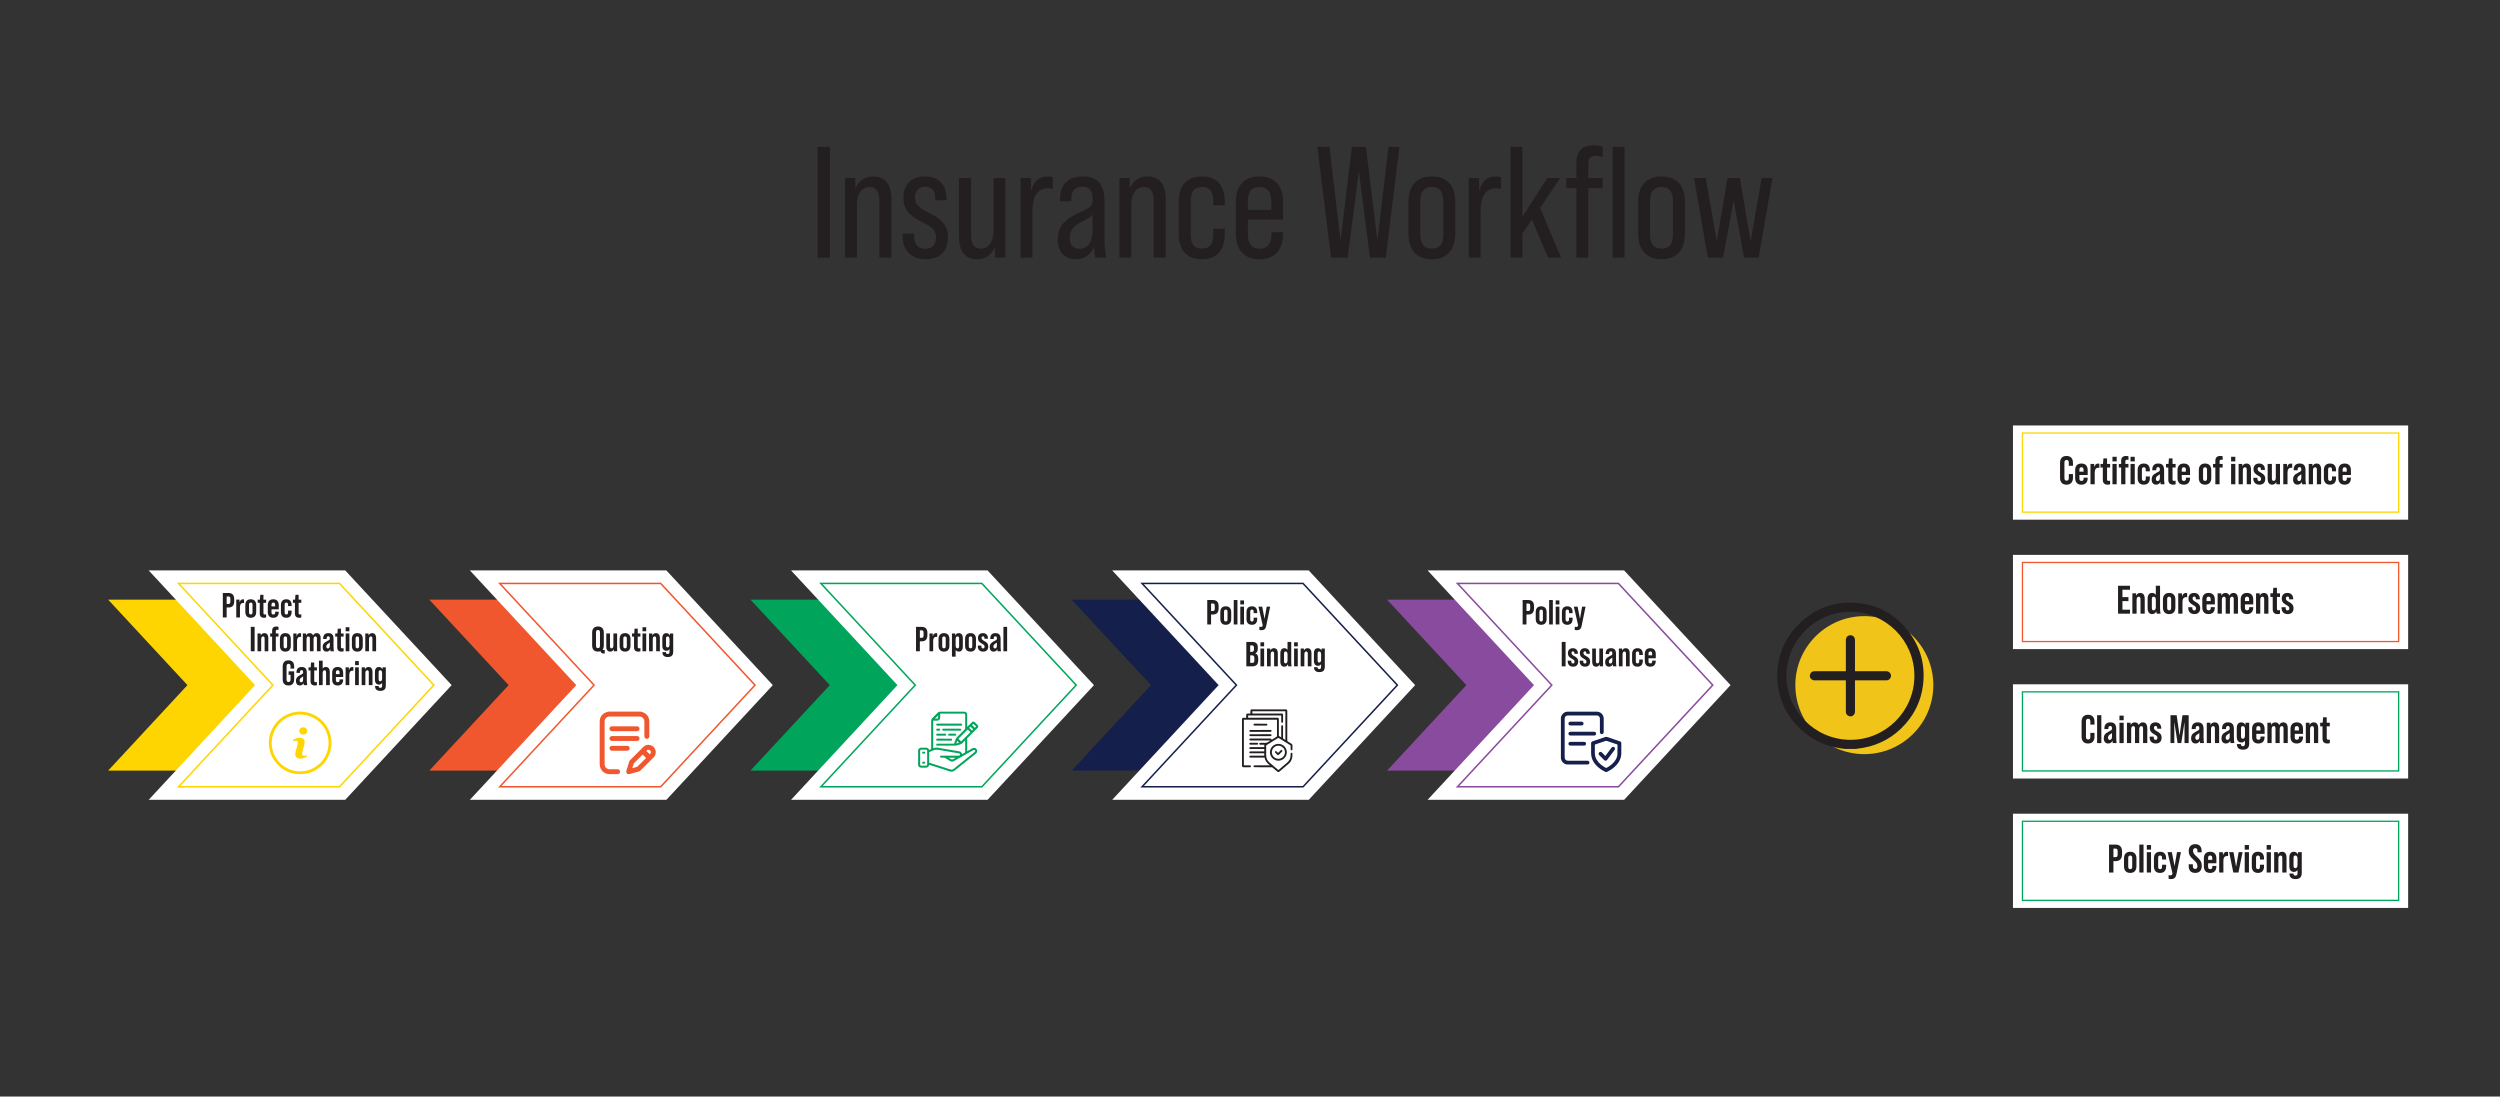 <?xml version="1.0" encoding="UTF-8"?>
<svg id="Layer_1" data-name="Layer 1" xmlns="http://www.w3.org/2000/svg" viewBox="0 0 1920 842.16">
  <rect x="0" y="0" width="1920" height="842.16" fill="#333333" stroke="none"/>
  <defs>
    <style>
      .cls-1 {
        fill: #00a55b;
      }

      .cls-2 {
        fill: #f1572e;
      }

      .cls-3, .cls-4, .cls-5, .cls-6 {
        fill: #fff;
      }

      .cls-7 {
        fill: #f0c419;
      }

      .cls-8 {
        fill: #fed500;
      }

      .cls-9 {
        fill: #231f20;
      }

      .cls-10 {
        fill: #151f4b;
      }

      .cls-11 {
        fill: #894b9d;
      }

      .cls-4 {
        stroke: #f1582d;
      }

      .cls-4, .cls-5, .cls-6 {
        stroke-miterlimit: 10;
      }

      .cls-5 {
        stroke: #fdd501;
      }

      .cls-6 {
        stroke: #00a55a;
      }
    </style>
  </defs>
  <circle class="cls-7" cx="1431.81" cy="526.18" r="52.99"/>
  <polygon class="cls-8" points="195.54 460.53 83.06 460.53 143.96 526.18 83.06 591.83 195.54 591.83 256.44 526.18 195.54 460.53"/>
  <polygon class="cls-3" points="265.13 438.08 114.19 438.08 195.92 526.18 114.19 614.27 265.13 614.27 346.86 526.18 265.13 438.08"/>
  <path class="cls-8" d="m260.5,448.68l71.89,77.49-71.89,77.49h-122.01l71.89-77.49-71.89-77.49h122.01m.51-1.18h-125.22l1.84,1.98,71.15,76.69-71.15,76.69-1.84,1.98h125.22l.35-.38,71.89-77.49.74-.8-.74-.8-71.89-77.49-.35-.38h0Z"/>
  <polygon class="cls-2" points="442.2 460.53 329.71 460.53 390.62 526.18 329.71 591.83 442.2 591.83 503.1 526.18 442.2 460.53"/>
  <polygon class="cls-3" points="511.78 438.08 360.85 438.08 442.58 526.18 360.85 614.27 511.78 614.27 593.51 526.18 511.78 438.08"/>
  <path class="cls-2" d="m507.16,448.68l71.89,77.49-71.89,77.49h-122.01l71.89-77.49-71.89-77.49h122.01m.51-1.18h-125.22l1.84,1.98,71.15,76.69-71.15,76.69-1.84,1.98h125.22l.35-.38,71.89-77.49.74-.8-.74-.8-71.89-77.49-.35-.38h0Z"/>
  <polygon class="cls-1" points="688.85 460.53 576.37 460.53 637.28 526.18 576.37 591.83 688.85 591.83 749.76 526.18 688.85 460.53"/>
  <polygon class="cls-3" points="758.44 438.08 607.51 438.08 689.24 526.18 607.51 614.27 758.44 614.27 840.17 526.18 758.44 438.08"/>
  <path class="cls-1" d="m753.82,448.68l71.89,77.49-71.89,77.49h-122.01l71.89-77.49-71.89-77.49h122.01m.51-1.18h-125.22l1.84,1.98,71.15,76.69-71.15,76.69-1.84,1.98h125.22l.35-.38,71.89-77.49.74-.8-.74-.8-71.89-77.49-.35-.38h0Z"/>
  <polygon class="cls-10" points="935.51 460.53 823.03 460.53 883.94 526.18 823.03 591.83 935.51 591.83 996.42 526.18 935.51 460.53"/>
  <polygon class="cls-3" points="1005.1 438.08 854.17 438.08 935.9 526.18 854.17 614.27 1005.1 614.27 1086.83 526.18 1005.1 438.08"/>
  <path class="cls-10" d="m1000.48,448.68l71.89,77.49-71.89,77.49h-122.01l71.89-77.49-71.89-77.49h122.01m.51-1.18h-125.22l1.84,1.98,71.15,76.69-71.15,76.69-1.84,1.98h125.22l.35-.38,71.89-77.49.74-.8-.74-.8-71.89-77.49-.35-.38h0Z"/>
  <g>
    <path class="cls-9" d="m171.12,455.42h4.34c2.95,0,4.4,1.64,4.4,4.64v1.85c0,3-1.45,4.64-4.4,4.64h-1.39v7.64h-2.95v-18.77Zm4.34,8.44c.94,0,1.45-.43,1.45-1.77v-2.23c0-1.34-.51-1.77-1.45-1.77h-1.39v5.76h1.39Z"/>
    <path class="cls-9" d="m187.42,460.41v2.76c-.21-.05-.48-.08-.72-.08-1.58,0-2.41,1.1-2.41,3.22v7.88h-2.84v-13.67h2.47l.05,2.31c.38-1.72,1.26-2.57,2.65-2.57.35,0,.59.05.8.16Z"/>
    <path class="cls-9" d="m188.41,470v-5.31c0-2.84,1.5-4.45,4.18-4.45s4.18,1.61,4.18,4.45v5.31c0,2.84-1.5,4.45-4.18,4.45s-4.18-1.61-4.18-4.45Zm5.52.27v-5.84c0-.94-.29-1.66-1.34-1.66s-1.34.72-1.34,1.66v5.84c0,.96.32,1.66,1.34,1.66s1.34-.7,1.34-1.66Z"/>
    <path class="cls-9" d="m202.32,462.93v7.83c0,.86.29,1.18,1.1,1.18.29,0,.62-.05.96-.16v2.41c-.48.19-.96.27-1.55.27-2.25,0-3.35-1.1-3.35-3.32v-8.2h-1.55v-2.41h1.69l.27-3.7h2.44v3.7h2.06v2.41h-2.06Z"/>
    <path class="cls-9" d="m214.09,464.7v3.27h-5.58v2.31c0,1.21.48,1.66,1.42,1.66s1.42-.46,1.42-1.66v-.51h2.73v.24c0,2.84-1.47,4.45-4.21,4.45s-4.21-1.61-4.21-4.45v-5.31c0-2.84,1.47-4.45,4.21-4.45s4.21,1.61,4.21,4.45Zm-2.79,1.02v-1.29c0-1.21-.51-1.66-1.39-1.66s-1.39.46-1.39,1.66v1.29h2.79Z"/>
    <path class="cls-9" d="m215.75,470.06v-5.42c0-2.79,1.45-4.4,4.16-4.4s4.05,1.72,4.05,4.4v.83h-2.73v-1.1c0-1.02-.35-1.61-1.31-1.61s-1.31.59-1.31,1.61v5.95c0,1.02.35,1.61,1.31,1.61s1.31-.59,1.31-1.61v-1.37h2.73v1.1c0,2.68-1.31,4.4-4.05,4.4s-4.16-1.61-4.16-4.4Z"/>
    <path class="cls-9" d="m229.34,462.93v7.83c0,.86.29,1.18,1.1,1.18.29,0,.62-.05.96-.16v2.41c-.48.19-.96.27-1.55.27-2.25,0-3.35-1.1-3.35-3.32v-8.2h-1.55v-2.41h1.69l.27-3.7h2.44v3.7h2.06v2.41h-2.06Z"/>
  </g>
  <g>
    <path class="cls-9" d="m192.61,481.42h2.95v18.77h-2.95v-18.77Z"/>
    <path class="cls-9" d="m206.07,490.24v9.95h-2.84v-9.62c0-1.18-.32-1.8-1.18-1.8-.8,0-1.45.56-1.45,2.2v9.22h-2.84v-13.67h2.47l.05,1.58c.48-1.18,1.47-1.85,2.73-1.85,1.9,0,3.06,1.18,3.06,3.99Z"/>
    <path class="cls-9" d="m211.83,484.85v1.66h2.06v2.41h-2.06v11.26h-2.84v-11.26h-1.55v-2.41h1.55v-2.04c0-2.23,1.1-3.32,3.35-3.32.59,0,1.07.08,1.55.27v2.41c-.35-.11-.67-.16-.96-.16-.8,0-1.1.32-1.1,1.18Z"/>
    <path class="cls-9" d="m214.97,496v-5.31c0-2.84,1.5-4.45,4.18-4.45s4.18,1.61,4.18,4.45v5.31c0,2.84-1.5,4.45-4.18,4.45s-4.18-1.61-4.18-4.45Zm5.52.27v-5.84c0-.94-.29-1.66-1.34-1.66s-1.34.72-1.34,1.66v5.84c0,.96.32,1.66,1.34,1.66s1.34-.7,1.34-1.66Z"/>
    <path class="cls-9" d="m231.24,486.4v2.76c-.21-.05-.48-.08-.72-.08-1.58,0-2.41,1.1-2.41,3.22v7.88h-2.84v-13.67h2.47l.05,2.31c.38-1.72,1.26-2.57,2.65-2.57.35,0,.59.05.8.16Z"/>
    <path class="cls-9" d="m246.23,490.24v9.95h-2.84v-9.76c0-.94-.24-1.66-1.15-1.66-.8,0-1.42.59-1.42,2.2v9.22h-2.84v-9.76c0-.94-.24-1.66-1.15-1.66-.8,0-1.42.59-1.42,2.2v9.22h-2.84v-13.67h2.47l.05,1.58c.48-1.18,1.45-1.85,2.68-1.85,1.31,0,2.25.56,2.73,1.82.48-1.15,1.47-1.82,2.68-1.82,1.9,0,3.06,1.21,3.06,3.99Z"/>
    <path class="cls-9" d="m253.87,500.18c-.08-.16-.19-.75-.21-1.61-.51,1.21-1.53,1.88-2.9,1.88-1.82,0-2.98-1.31-2.98-3.43s.88-3.38,3.3-4.56c1.96-.97,2.23-1.21,2.23-1.96v-.27c0-1.1-.35-1.56-1.15-1.56-.88,0-1.29.56-1.29,1.58v.51h-2.68v-.35c0-2.65,1.37-4.18,3.99-4.18,2.84,0,3.97,1.5,3.97,4.5v5.5c0,1.93.13,3.16.32,3.94h-2.6Zm-.56-4.45v-2.33c-.21.27-.64.54-1.39,1.02-.86.54-1.29,1.23-1.29,2.12,0,.96.4,1.47,1.21,1.47.97,0,1.47-.78,1.47-2.28Z"/>
    <path class="cls-9" d="m261.83,488.92v7.83c0,.86.29,1.18,1.1,1.18.29,0,.62-.05.96-.16v2.41c-.48.19-.96.27-1.55.27-2.25,0-3.35-1.1-3.35-3.32v-8.2h-1.55v-2.41h1.69l.27-3.7h2.44v3.7h2.06v2.41h-2.06Z"/>
    <path class="cls-9" d="m265.48,481.71h2.84v3.11h-2.84v-3.11Zm0,4.8h2.84v13.67h-2.84v-13.67Z"/>
    <path class="cls-9" d="m270.25,496v-5.31c0-2.84,1.5-4.45,4.18-4.45s4.18,1.61,4.18,4.45v5.31c0,2.84-1.5,4.45-4.18,4.45s-4.18-1.61-4.18-4.45Zm5.52.27v-5.84c0-.94-.29-1.66-1.34-1.66s-1.34.72-1.34,1.66v5.84c0,.96.32,1.66,1.34,1.66s1.34-.7,1.34-1.66Z"/>
    <path class="cls-9" d="m288.85,490.24v9.95h-2.84v-9.62c0-1.18-.32-1.8-1.18-1.8-.8,0-1.45.56-1.45,2.2v9.22h-2.84v-13.67h2.47l.05,1.58c.48-1.18,1.47-1.85,2.73-1.85,1.9,0,3.06,1.18,3.06,3.99Z"/>
  </g>
  <g>
    <path class="cls-9" d="m217.12,521.73v-9.87c0-3,1.5-4.72,4.4-4.72s4.4,1.72,4.4,4.72v1.61h-2.79v-1.8c0-1.34-.59-1.85-1.53-1.85s-1.53.51-1.53,1.85v10.27c0,1.34.59,1.82,1.53,1.82s1.53-.48,1.53-1.82v-3.67h-1.47v-2.68h4.26v6.14c0,3-1.5,4.72-4.4,4.72s-4.4-1.72-4.4-4.72Z"/>
    <path class="cls-9" d="m233.36,526.18c-.08-.16-.19-.75-.21-1.61-.51,1.21-1.53,1.88-2.9,1.88-1.82,0-2.98-1.31-2.98-3.43s.88-3.38,3.3-4.56c1.96-.97,2.23-1.21,2.23-1.96v-.27c0-1.1-.35-1.56-1.15-1.56-.88,0-1.29.56-1.29,1.58v.51h-2.68v-.35c0-2.65,1.37-4.18,3.99-4.18,2.84,0,3.97,1.5,3.97,4.5v5.5c0,1.93.13,3.16.32,3.94h-2.6Zm-.56-4.45v-2.33c-.21.27-.64.54-1.39,1.02-.86.54-1.29,1.23-1.29,2.12,0,.96.4,1.47,1.21,1.47.97,0,1.47-.78,1.47-2.28Z"/>
    <path class="cls-9" d="m241.33,514.92v7.83c0,.86.29,1.18,1.1,1.18.29,0,.62-.05.96-.16v2.41c-.48.19-.96.27-1.55.27-2.25,0-3.35-1.1-3.35-3.32v-8.2h-1.55v-2.41h1.69l.27-3.7h2.44v3.7h2.06v2.41h-2.06Z"/>
    <path class="cls-9" d="m253.28,516.23v9.95h-2.84v-9.62c0-1.18-.32-1.8-1.18-1.8-.8,0-1.45.56-1.45,2.2v9.22h-2.84v-18.77h2.84v6.06c.54-.8,1.39-1.23,2.41-1.23,1.9,0,3.06,1.18,3.06,3.99Z"/>
    <path class="cls-9" d="m263.55,516.69v3.27h-5.58v2.31c0,1.21.48,1.66,1.42,1.66s1.42-.46,1.42-1.66v-.51h2.73v.24c0,2.84-1.47,4.45-4.21,4.45s-4.21-1.61-4.21-4.45v-5.31c0-2.84,1.47-4.45,4.21-4.45s4.21,1.61,4.21,4.45Zm-2.79,1.02v-1.29c0-1.21-.51-1.66-1.39-1.66s-1.39.46-1.39,1.66v1.29h2.79Z"/>
    <path class="cls-9" d="m271.4,512.4v2.76c-.21-.05-.48-.08-.72-.08-1.58,0-2.41,1.1-2.41,3.22v7.88h-2.84v-13.67h2.47l.05,2.31c.38-1.72,1.26-2.57,2.65-2.57.35,0,.59.05.8.16Z"/>
    <path class="cls-9" d="m272.72,507.71h2.84v3.11h-2.84v-3.11Zm0,4.8h2.84v13.67h-2.84v-13.67Z"/>
    <path class="cls-9" d="m286.07,516.23v9.95h-2.84v-9.62c0-1.18-.32-1.8-1.18-1.8-.8,0-1.45.56-1.45,2.2v9.22h-2.84v-13.67h2.47l.05,1.58c.48-1.18,1.47-1.85,2.73-1.85,1.9,0,3.06,1.18,3.06,3.99Z"/>
    <path class="cls-9" d="m296.31,512.5v13.86c0,2.63-1.02,4.24-4.21,4.24-2.71,0-4.07-1.31-4.07-3.67v-.08h2.73v.21c0,.72.4,1.21,1.29,1.21.96,0,1.42-.48,1.42-1.69v-2.06c-.56.8-1.39,1.26-2.41,1.26-1.9,0-3.11-1.18-3.11-3.99v-5.55c0-2.81,1.21-3.99,3.11-3.99,1.23,0,2.25.7,2.73,1.88l.05-1.61h2.47Zm-2.84,8.55v-4.1c0-1.61-.67-2.2-1.47-2.2-.94,0-1.21.72-1.21,1.66v5.17c0,.94.27,1.66,1.21,1.66.8,0,1.47-.59,1.47-2.2Z"/>
  </g>
  <g>
    <path class="cls-9" d="m464.45,499.24v2.68h-.78c-1.1,0-2.12-.4-2.47-1.8-.56.21-1.21.32-1.96.32-2.9,0-4.48-1.72-4.48-4.72v-9.87c0-3,1.58-4.72,4.48-4.72s4.48,1.72,4.48,4.72v9.87c0,1.26-.29,2.31-.83,3.08.21.38.56.43,1.1.43h.46Zm-3.67-13.57c0-1.34-.59-1.85-1.53-1.85s-1.53.51-1.53,1.85v10.24c0,1.34.59,1.85,1.53,1.85s1.53-.51,1.53-1.85v-10.24Z"/>
    <path class="cls-9" d="m473.94,486.51v13.67h-2.47l-.05-1.58c-.48,1.18-1.47,1.85-2.73,1.85-1.9,0-3.06-1.18-3.06-3.99v-9.95h2.84v9.62c0,1.18.32,1.8,1.18,1.8.8,0,1.45-.56,1.45-2.2v-9.22h2.84Z"/>
    <path class="cls-9" d="m475.87,496v-5.31c0-2.84,1.5-4.45,4.18-4.45s4.18,1.61,4.18,4.45v5.31c0,2.84-1.5,4.45-4.18,4.45s-4.18-1.61-4.18-4.45Zm5.52.27v-5.84c0-.94-.29-1.66-1.34-1.66s-1.34.72-1.34,1.66v5.84c0,.96.32,1.66,1.34,1.66s1.34-.7,1.34-1.66Z"/>
    <path class="cls-9" d="m489.78,488.92v7.83c0,.86.29,1.18,1.1,1.18.29,0,.62-.05.96-.16v2.41c-.48.19-.96.27-1.55.27-2.25,0-3.35-1.1-3.35-3.32v-8.2h-1.55v-2.41h1.69l.27-3.7h2.44v3.7h2.06v2.41h-2.06Z"/>
    <path class="cls-9" d="m493.43,481.71h2.84v3.11h-2.84v-3.11Zm0,4.8h2.84v13.67h-2.84v-13.67Z"/>
    <path class="cls-9" d="m506.78,490.24v9.95h-2.84v-9.62c0-1.18-.32-1.8-1.18-1.8-.8,0-1.45.56-1.45,2.2v9.22h-2.84v-13.67h2.47l.05,1.58c.48-1.18,1.47-1.85,2.73-1.85,1.9,0,3.06,1.18,3.06,3.99Z"/>
    <path class="cls-9" d="m517.02,486.51v13.86c0,2.63-1.02,4.24-4.21,4.24-2.71,0-4.07-1.31-4.07-3.67v-.08h2.73v.21c0,.72.4,1.21,1.29,1.21.96,0,1.42-.48,1.42-1.69v-2.06c-.56.8-1.39,1.26-2.41,1.26-1.9,0-3.11-1.18-3.11-3.99v-5.55c0-2.81,1.21-3.99,3.11-3.99,1.23,0,2.25.7,2.73,1.88l.05-1.61h2.47Zm-2.84,8.55v-4.1c0-1.61-.67-2.2-1.47-2.2-.94,0-1.21.72-1.21,1.66v5.17c0,.94.27,1.66,1.21,1.66.8,0,1.47-.59,1.47-2.2Z"/>
  </g>
  <g>
    <path class="cls-9" d="m703.5,481.42h4.34c2.95,0,4.4,1.64,4.4,4.64v1.85c0,3-1.45,4.64-4.4,4.64h-1.39v7.64h-2.95v-18.77Zm4.34,8.44c.94,0,1.45-.43,1.45-1.77v-2.23c0-1.34-.51-1.77-1.45-1.77h-1.39v5.76h1.39Z"/>
    <path class="cls-9" d="m719.8,486.4v2.76c-.21-.05-.48-.08-.72-.08-1.58,0-2.41,1.1-2.41,3.22v7.88h-2.84v-13.67h2.47l.05,2.31c.38-1.72,1.26-2.57,2.65-2.57.35,0,.59.05.8.16Z"/>
    <path class="cls-9" d="m720.79,496v-5.31c0-2.84,1.5-4.45,4.18-4.45s4.18,1.61,4.18,4.45v5.31c0,2.84-1.5,4.45-4.18,4.45s-4.18-1.61-4.18-4.45Zm5.52.27v-5.84c0-.94-.29-1.66-1.34-1.66s-1.34.72-1.34,1.66v5.84c0,.96.32,1.66,1.34,1.66s1.34-.7,1.34-1.66Z"/>
    <path class="cls-9" d="m739.45,490.24v6.22c0,2.81-1.21,3.99-3.11,3.99-1.02,0-1.85-.46-2.41-1.26v5.15h-2.84v-17.83h2.47l.05,1.61c.48-1.18,1.5-1.88,2.73-1.88,1.9,0,3.11,1.18,3.11,3.99Zm-2.84.19c0-.94-.27-1.66-1.21-1.66-.8,0-1.47.59-1.47,2.2v4.77c0,1.61.67,2.2,1.47,2.2.94,0,1.21-.72,1.21-1.66v-5.84Z"/>
    <path class="cls-9" d="m741.19,496v-5.31c0-2.84,1.5-4.45,4.18-4.45s4.18,1.61,4.18,4.45v5.31c0,2.84-1.5,4.45-4.18,4.45s-4.18-1.61-4.18-4.45Zm5.52.27v-5.84c0-.94-.29-1.66-1.34-1.66s-1.34.72-1.34,1.66v5.84c0,.96.32,1.66,1.34,1.66s1.34-.7,1.34-1.66Z"/>
    <path class="cls-9" d="m750.95,496.27v-.43h2.73v.51c0,1.23.54,1.66,1.26,1.66s1.23-.4,1.23-1.47-.91-1.56-1.98-2.17c-1.45-.83-3.11-1.77-3.11-4.34,0-2.28,1.31-3.78,3.83-3.78,2.33,0,3.83,1.5,3.83,3.99v.29h-2.68v-.38c0-1.1-.43-1.47-1.13-1.47-.59,0-1.1.35-1.1,1.29,0,1.13.97,1.72,2.09,2.33,1.45.8,3.06,1.74,3.06,4.18s-1.31,3.97-3.91,3.97-4.13-1.56-4.13-4.18Z"/>
    <path class="cls-9" d="m766.18,500.18c-.08-.16-.19-.75-.21-1.61-.51,1.21-1.53,1.88-2.9,1.88-1.82,0-2.98-1.31-2.98-3.43s.88-3.38,3.3-4.56c1.96-.97,2.23-1.21,2.23-1.96v-.27c0-1.1-.35-1.56-1.15-1.56-.88,0-1.29.56-1.29,1.58v.51h-2.68v-.35c0-2.65,1.37-4.18,3.99-4.18,2.84,0,3.97,1.5,3.97,4.5v5.5c0,1.93.13,3.16.32,3.94h-2.6Zm-.56-4.45v-2.33c-.21.27-.64.54-1.39,1.02-.86.54-1.29,1.23-1.29,2.12,0,.96.4,1.47,1.21,1.47.97,0,1.47-.78,1.47-2.28Z"/>
    <path class="cls-9" d="m770.63,481.42h2.84v18.77h-2.84v-18.77Z"/>
  </g>
  <g>
    <path class="cls-9" d="m927.16,460.82h4.34c2.95,0,4.4,1.64,4.4,4.64v1.85c0,3-1.45,4.64-4.4,4.64h-1.39v7.64h-2.95v-18.77Zm4.34,8.44c.94,0,1.45-.43,1.45-1.77v-2.23c0-1.34-.51-1.77-1.45-1.77h-1.39v5.76h1.39Z"/>
    <path class="cls-9" d="m937.21,475.4v-5.31c0-2.84,1.5-4.45,4.18-4.45s4.18,1.61,4.18,4.45v5.31c0,2.84-1.5,4.45-4.18,4.45s-4.18-1.61-4.18-4.45Zm5.52.27v-5.84c0-.94-.29-1.66-1.34-1.66s-1.34.72-1.34,1.66v5.84c0,.96.32,1.66,1.34,1.66s1.34-.7,1.34-1.66Z"/>
    <path class="cls-9" d="m947.51,460.82h2.84v18.77h-2.84v-18.77Z"/>
    <path class="cls-9" d="m952.55,461.11h2.84v3.11h-2.84v-3.11Zm0,4.8h2.84v13.67h-2.84v-13.67Z"/>
    <path class="cls-9" d="m957.32,475.46v-5.42c0-2.79,1.45-4.4,4.16-4.4s4.05,1.72,4.05,4.4v.83h-2.73v-1.1c0-1.02-.35-1.61-1.31-1.61s-1.31.59-1.31,1.61v5.95c0,1.02.35,1.61,1.31,1.61s1.31-.59,1.31-1.61v-1.37h2.73v1.1c0,2.68-1.31,4.4-4.05,4.4s-4.16-1.61-4.16-4.4Z"/>
    <path class="cls-9" d="m967.18,483.74v-2.41c.32.11.67.16,1.04.16.97,0,1.31-.27,1.5-1.15l.05-.19-3.3-14.24h2.9l1.82,9.41,1.63-9.41h2.65l-3.03,14.85c-.48,2.33-1.55,3.24-3.75,3.24-.51,0-1.05-.05-1.53-.27Z"/>
    <path class="cls-9" d="m957.18,492.99h4.45c3.06,0,4.37,1.42,4.37,4.32v.75c0,1.93-.59,3.14-1.9,3.67v.05c1.58.54,2.2,1.93,2.2,3.91v1.61c0,2.9-1.53,4.45-4.48,4.45h-4.64v-18.77Zm4.1,7.64c1.1,0,1.77-.48,1.77-1.98v-1.05c0-1.34-.46-1.93-1.5-1.93h-1.42v4.96h1.15Zm.54,8.44c.99,0,1.53-.46,1.53-1.85v-1.64c0-1.74-.56-2.28-1.9-2.28h-1.31v5.76h1.69Z"/>
    <path class="cls-9" d="m968.01,493.28h2.84v3.11h-2.84v-3.11Zm0,4.8h2.84v13.67h-2.84v-13.67Z"/>
    <path class="cls-9" d="m981.36,501.81v9.95h-2.84v-9.62c0-1.18-.32-1.8-1.18-1.8-.8,0-1.45.56-1.45,2.2v9.22h-2.84v-13.67h2.47l.05,1.58c.48-1.18,1.47-1.85,2.73-1.85,1.9,0,3.06,1.18,3.06,3.99Z"/>
    <path class="cls-9" d="m989.38,511.75c-.08-.16-.19-.75-.24-1.61-.48,1.18-1.5,1.88-2.76,1.88-1.88,0-3.08-1.18-3.08-3.99v-6.22c0-2.81,1.21-3.99,3.08-3.99,1.02,0,1.88.46,2.44,1.26v-6.09h2.84v14.83c0,1.93.13,3.16.32,3.94h-2.6Zm-.56-4.45v-4.77c0-1.61-.67-2.2-1.47-2.2-.94,0-1.21.72-1.21,1.66v5.84c0,.94.27,1.66,1.21,1.66.8,0,1.47-.59,1.47-2.2Z"/>
    <path class="cls-9" d="m993.86,493.28h2.84v3.11h-2.84v-3.11Zm0,4.8h2.84v13.67h-2.84v-13.67Z"/>
    <path class="cls-9" d="m1007.21,501.81v9.95h-2.84v-9.62c0-1.18-.32-1.8-1.18-1.8-.8,0-1.45.56-1.45,2.2v9.22h-2.84v-13.67h2.47l.05,1.58c.48-1.18,1.47-1.85,2.73-1.85,1.9,0,3.06,1.18,3.06,3.99Z"/>
    <path class="cls-9" d="m1017.45,498.08v13.86c0,2.63-1.02,4.24-4.21,4.24-2.71,0-4.08-1.31-4.08-3.67v-.08h2.73v.21c0,.72.4,1.21,1.29,1.21.96,0,1.42-.48,1.42-1.69v-2.06c-.56.8-1.39,1.26-2.41,1.26-1.9,0-3.11-1.18-3.11-3.99v-5.55c0-2.81,1.21-3.99,3.11-3.99,1.23,0,2.25.7,2.73,1.88l.05-1.61h2.47Zm-2.84,8.55v-4.1c0-1.61-.67-2.2-1.47-2.2-.94,0-1.21.72-1.21,1.66v5.17c0,.94.27,1.66,1.21,1.66.8,0,1.47-.59,1.47-2.2Z"/>
  </g>
  <polygon class="cls-11" points="1177.73 460.53 1065.25 460.53 1126.16 526.18 1065.25 591.83 1177.73 591.83 1238.64 526.18 1177.73 460.53"/>
  <polygon class="cls-3" points="1247.32 438.08 1096.39 438.08 1178.12 526.18 1096.39 614.27 1247.32 614.27 1329.05 526.18 1247.32 438.08"/>
  <path class="cls-11" d="m1242.7,448.68l71.89,77.49-71.89,77.49h-122.01l71.89-77.49-71.89-77.49h122.01m.51-1.18h-125.22l1.84,1.98,71.15,76.69-71.15,76.69-1.84,1.98h125.22l.35-.38,71.89-77.49.74-.8-.74-.8-71.89-77.49-.35-.38h0Z"/>
  <g>
    <path class="cls-9" d="m1169.38,460.82h4.34c2.95,0,4.4,1.64,4.4,4.64v1.85c0,3-1.45,4.64-4.4,4.64h-1.39v7.64h-2.95v-18.77Zm4.34,8.44c.94,0,1.45-.43,1.45-1.77v-2.23c0-1.34-.51-1.77-1.45-1.77h-1.39v5.76h1.39Z"/>
    <path class="cls-9" d="m1179.44,475.4v-5.31c0-2.84,1.5-4.45,4.18-4.45s4.18,1.61,4.18,4.45v5.31c0,2.84-1.5,4.45-4.18,4.45s-4.18-1.61-4.18-4.45Zm5.52.27v-5.84c0-.94-.29-1.66-1.34-1.66s-1.34.72-1.34,1.66v5.84c0,.96.32,1.66,1.34,1.66s1.34-.7,1.34-1.66Z"/>
    <path class="cls-9" d="m1189.73,460.82h2.84v18.77h-2.84v-18.77Z"/>
    <path class="cls-9" d="m1194.77,461.11h2.84v3.11h-2.84v-3.11Zm0,4.8h2.84v13.67h-2.84v-13.67Z"/>
    <path class="cls-9" d="m1199.54,475.46v-5.42c0-2.79,1.45-4.4,4.16-4.4s4.05,1.72,4.05,4.4v.83h-2.74v-1.1c0-1.02-.35-1.61-1.31-1.61s-1.31.59-1.31,1.61v5.95c0,1.02.35,1.61,1.31,1.61s1.31-.59,1.31-1.61v-1.37h2.74v1.1c0,2.68-1.31,4.4-4.05,4.4s-4.16-1.61-4.16-4.4Z"/>
    <path class="cls-9" d="m1209.41,483.74v-2.41c.32.11.67.16,1.04.16.97,0,1.31-.27,1.5-1.15l.05-.19-3.3-14.24h2.9l1.82,9.41,1.63-9.41h2.65l-3.03,14.85c-.48,2.33-1.55,3.24-3.75,3.24-.51,0-1.05-.05-1.53-.27Z"/>
    <path class="cls-9" d="m1199.41,492.99h2.95v18.77h-2.95v-18.77Z"/>
    <path class="cls-9" d="m1204.02,507.84v-.43h2.73v.51c0,1.23.54,1.66,1.26,1.66s1.23-.4,1.23-1.47-.91-1.56-1.98-2.17c-1.45-.83-3.11-1.77-3.11-4.34,0-2.28,1.31-3.78,3.83-3.78,2.33,0,3.83,1.5,3.83,3.99v.29h-2.68v-.38c0-1.1-.43-1.47-1.13-1.47-.59,0-1.1.35-1.1,1.29,0,1.13.97,1.72,2.09,2.33,1.45.8,3.06,1.74,3.06,4.18s-1.31,3.97-3.91,3.97-4.13-1.55-4.13-4.18Z"/>
    <path class="cls-9" d="m1213.19,507.84v-.43h2.73v.51c0,1.23.54,1.66,1.26,1.66s1.23-.4,1.23-1.47-.91-1.56-1.98-2.17c-1.45-.83-3.11-1.77-3.11-4.34,0-2.28,1.31-3.78,3.83-3.78,2.33,0,3.83,1.5,3.83,3.99v.29h-2.68v-.38c0-1.1-.43-1.47-1.13-1.47-.59,0-1.1.35-1.1,1.29,0,1.13.97,1.72,2.09,2.33,1.45.8,3.06,1.74,3.06,4.18s-1.31,3.97-3.91,3.97-4.13-1.55-4.13-4.18Z"/>
    <path class="cls-9" d="m1231.12,498.08v13.67h-2.47l-.05-1.58c-.48,1.18-1.47,1.85-2.73,1.85-1.9,0-3.06-1.18-3.06-3.99v-9.95h2.84v9.62c0,1.18.32,1.8,1.18,1.8.8,0,1.45-.56,1.45-2.2v-9.22h2.84Z"/>
    <path class="cls-9" d="m1238.84,511.75c-.08-.16-.19-.75-.21-1.61-.51,1.21-1.53,1.88-2.9,1.88-1.82,0-2.98-1.31-2.98-3.43s.88-3.38,3.3-4.56c1.96-.97,2.22-1.21,2.22-1.96v-.27c0-1.1-.35-1.56-1.15-1.56-.88,0-1.29.56-1.29,1.58v.51h-2.68v-.35c0-2.65,1.37-4.18,3.99-4.18,2.84,0,3.97,1.5,3.97,4.5v5.5c0,1.93.13,3.16.32,3.94h-2.6Zm-.56-4.45v-2.33c-.21.27-.64.54-1.39,1.02-.86.54-1.29,1.23-1.29,2.12,0,.96.4,1.47,1.21,1.47.97,0,1.47-.78,1.47-2.28Z"/>
    <path class="cls-9" d="m1251.6,501.81v9.95h-2.84v-9.62c0-1.18-.32-1.8-1.18-1.8-.8,0-1.45.56-1.45,2.2v9.22h-2.84v-13.67h2.47l.05,1.58c.48-1.18,1.47-1.85,2.73-1.85,1.9,0,3.06,1.18,3.06,3.99Z"/>
    <path class="cls-9" d="m1253.45,507.63v-5.42c0-2.79,1.45-4.4,4.16-4.4s4.05,1.72,4.05,4.4v.83h-2.74v-1.1c0-1.02-.35-1.61-1.31-1.61s-1.31.59-1.31,1.61v5.95c0,1.02.35,1.61,1.31,1.61s1.31-.59,1.31-1.61v-1.37h2.74v1.1c0,2.68-1.31,4.4-4.05,4.4s-4.16-1.61-4.16-4.4Z"/>
    <path class="cls-9" d="m1271.63,502.26v3.27h-5.58v2.31c0,1.21.48,1.66,1.42,1.66s1.42-.46,1.42-1.66v-.51h2.73v.24c0,2.84-1.47,4.45-4.21,4.45s-4.21-1.61-4.21-4.45v-5.31c0-2.84,1.47-4.45,4.21-4.45s4.21,1.61,4.21,4.45Zm-2.79,1.02v-1.29c0-1.21-.51-1.66-1.39-1.66s-1.39.46-1.39,1.66v1.29h2.79Z"/>
  </g>
  <g>
    <path class="cls-1" d="m705.15,576c.06-.12.12-.23.17-.35.41-.91,1.11-1.41,2.1-1.43,1.3-.03,2.61-.04,3.92,0,1.16.03,1.87.7,2.24,1.79.46-.2.92-.39,1.36-.6.09-.05.17-.18.2-.29.03-.11,0-.24,0-.36,0-7.04,0-14.08-.01-21.12,0-.89.28-1.58.92-2.2,1.39-1.35,2.75-2.73,4.11-4.1.54-.54,1.16-.8,1.93-.8,6.08.01,12.16,0,18.23,0,1.55,0,2.48.93,2.48,2.49,0,2.88,0,5.76,0,8.64,0,.16,0,.33,0,.6.18-.16.29-.26.4-.36,1.04-1.04,2.08-2.08,3.12-3.12.79-.79,1.64-.79,2.44,0,.63.62,1.25,1.25,1.88,1.88.84.84.85,1.67.01,2.5-2.51,2.52-5.03,5.03-7.55,7.54-.22.22-.31.43-.31.74.01,2.99,0,5.97,0,8.96v.52c.21-.11.35-.17.48-.25,1.19-.67,2.36-1.36,3.56-2.01,1.61-.87,3.45.1,3.63,1.92.09.93-.32,1.65-1.04,2.22-1.5,1.19-3,2.4-4.49,3.6-3.87,3.1-7.74,6.22-11.64,9.3-.53.42-1.24.63-1.86.93h-1.26c-.24-.08-.48-.16-.72-.23-5.05-1.61-10.09-3.22-15.14-4.83-.22-.07-.45-.12-.69-.19-.04.14-.07.22-.09.31-.31,1.21-1.15,1.87-2.4,1.88-1.23,0-2.46,0-3.69,0-.72,0-1.33-.27-1.77-.83-.22-.29-.37-.64-.55-.96,0-3.93,0-7.87,0-11.8Zm16.92-27.92c0,1.04,0,2.03,0,3.02,0,.71-.26,1.32-.8,1.79-.46.4-1,.59-1.61.58-.98,0-1.97,0-2.96,0v21.18c1.32-.46,2.63-.57,3.97-.34,5.11.87,10.22,1.74,15.32,2.61.35.06.71.11,1.06.2,1.02.29,1.58,1.02,1.81,2.06.71-.4,1.38-.8,2.07-1.15.27-.14.34-.31.34-.6-.01-2.79,0-5.58,0-8.38,0-.12-.02-.25-.04-.46-.82.83-1.57,1.61-2.35,2.35-.23.22-.52.41-.82.51-1,.36-2.01.7-3.02,1-.38.12-.79.19-1.18.19-4.58.01-9.16,0-13.73,0-.15,0-.3,0-.45-.01-.4-.04-.69-.36-.69-.76,0-.39.29-.72.69-.76.13-.02.27,0,.4,0,4.07,0,8.14,0,12.2,0h.51c.41-1.22.77-2.39,1.19-3.54.14-.39.37-.79.66-1.09,2.06-2.1,4.15-4.17,6.24-6.24.27-.27.4-.54.4-.94-.02-3.36,0-6.72,0-10.09,0-.95-.21-1.17-1.16-1.17-5.82,0-11.65,0-17.47,0h-.56Zm-8.46,37.73c.49.13.92.21,1.33.34,4.97,1.59,9.95,3.17,14.92,4.78.91.29,1.73.22,2.49-.39,5.37-4.31,10.74-8.62,16.11-12.93.5-.4.62-.9.32-1.33-.29-.41-.77-.48-1.32-.17-1.16.65-2.32,1.31-3.48,1.97-3.81,2.15-7.62,4.3-11.42,6.47-.97.55-1.88.57-2.83-.05-.86-.57-1.79-1.05-2.62-1.66-1-.73-2.06-1.09-3.3-.93-.35.05-.72.02-1.08,0-.47-.03-.79-.36-.8-.77-.01-.42.32-.76.81-.8.15-.01.3,0,.45,0,4.35,0,8.7,0,13.06,0,.64,0,1.01-.29,1.05-.8.04-.48-.28-.85-.87-.95-1.52-.27-3.04-.53-4.56-.79-3.65-.62-7.29-1.23-10.93-1.88-1.56-.28-3.03-.19-4.47.52-.81.39-1.64.74-2.47,1.07-.3.12-.4.27-.4.59.02,2.09,0,4.17,0,6.26,0,.49,0,.99,0,1.46Zm-6.93-3.96c0,1.72,0,3.45,0,5.17,0,.75.26,1.02.99,1.02,1.14,0,2.28,0,3.42,0,.7,0,.97-.28.97-.99,0-3.43,0-6.87,0-10.3,0-.73-.27-1-1.01-1-1.11,0-2.22,0-3.33,0-.79,0-1.04.26-1.04,1.06,0,1.68,0,3.36,0,5.04Zm36.52-21.61c-2.37,2.37-4.77,4.77-7.13,7.13.68.68,1.39,1.38,2.06,2.04,2.36-2.35,4.76-4.75,7.13-7.11-.69-.69-1.39-1.39-2.06-2.06Zm6.44-2.27c-.72-.72-1.42-1.42-2.12-2.13-.32.33-.66.67-.95.97.7.7,1.4,1.41,2.11,2.12.31-.31.64-.65.96-.96Zm-5.29,1.01c.71.71,1.42,1.42,2.11,2.11.32-.32.66-.67.95-.96-.69-.69-1.39-1.39-2.08-2.08-.31.3-.66.63-.98.94Zm-15.63,22.95s-.02.06-.03.09c.7.43,1.38.9,2.1,1.27.22.11.6.07.84-.04.56-.25,1.08-.58,1.61-.89.21-.12.41-.24.62-.37-.01-.02-.03-.05-.04-.07h-5.1Zm-8.23-32.51c-.83.82-1.68,1.66-2.51,2.49.56,0,1.19.02,1.81,0,.4-.02.68-.27.69-.69.02-.62,0-1.25,0-1.79Zm13.95,21.62c.8-.27,1.49-.5,2.06-.69-.46-.47-.93-.93-1.37-1.38-.2.6-.42,1.27-.69,2.06Z"/>
    <path class="cls-1" d="m728.92,557.32c-2.91,0-5.82,0-8.73,0-.16,0-.33,0-.49-.02-.44-.06-.72-.38-.71-.79,0-.41.3-.71.74-.76.12-.01.24,0,.36,0,5.93,0,11.86,0,17.79,0,.16,0,.33,0,.49.04.38.09.6.36.6.74,0,.4-.22.68-.63.76-.17.03-.36.03-.54.03-2.96,0-5.91,0-8.87,0Z"/>
    <path class="cls-1" d="m730.86,561.15c-2.04,0-4.08,0-6.12,0-.14,0-.27,0-.41,0-.45-.03-.73-.32-.73-.75,0-.44.29-.77.75-.78.84-.01,1.68,0,2.52,0,3.41,0,6.81,0,10.22,0,.12,0,.24,0,.36,0,.43.03.73.35.74.76,0,.43-.3.75-.76.77-.36.02-.72,0-1.08,0-1.83,0-3.66,0-5.49,0Z"/>
    <path class="cls-1" d="m725.14,567.28c1.69,0,3.39,0,5.08,0,.16,0,.33,0,.49.05.37.11.57.37.55.77-.01.38-.22.62-.58.7-.17.04-.36.05-.53.05-3.34,0-6.69,0-10.03,0-.76,0-1.13-.26-1.14-.78,0-.53.37-.8,1.12-.8,1.68,0,3.36,0,5.04,0Z"/>
    <path class="cls-1" d="m722.83,565c-.97,0-1.95,0-2.92,0-.56,0-.91-.3-.92-.76,0-.47.33-.78.9-.78,1.96,0,3.93,0,5.89,0,.58,0,.9.3.9.78,0,.47-.36.76-.92.77-.97,0-1.95,0-2.92,0Z"/>
    <path class="cls-1" d="m731.27,565c-.72,0-1.44,0-2.16,0-.56,0-.9-.3-.9-.78,0-.48.32-.77.9-.77,1.44,0,2.88,0,4.31,0,.61,0,.94.29.92.79-.01.47-.35.75-.92.76-.72,0-1.44,0-2.16,0Z"/>
    <path class="cls-1" d="m720.52,561.14c-.27,0-.54.01-.81,0-.43-.03-.73-.35-.73-.76,0-.39.29-.74.69-.76.57-.03,1.14-.03,1.71,0,.39.02.69.38.69.76,0,.38-.3.72-.69.75-.28.02-.57,0-.85,0h0Z"/>
    <path class="cls-1" d="m709.35,578.84c-.76,0-1.13-.25-1.14-.77,0-.54.37-.8,1.16-.8.78,0,1.17.27,1.16.79,0,.52-.39.78-1.18.78Z"/>
    <path class="cls-1" d="m709.36,586.52c-.76,0-1.13-.26-1.14-.78,0-.53.36-.78,1.13-.78.14,0,.27,0,.4,0,.47.04.78.35.78.77,0,.43-.34.76-.82.78-.12,0-.24,0-.36,0Z"/>
  </g>
  <g>
    <path class="cls-8" d="m254.56,572.17c-.09.68-.16,1.36-.28,2.04-1.16,7.02-4.71,12.52-10.61,16.48-2.98,2-6.26,3.29-9.82,3.68-9.89,1.09-17.75-2.46-23.44-10.64-2.21-3.19-3.42-6.79-3.82-10.65-1.11-10.92,5.15-20.98,15.23-24.93,2.15-.84,4.38-1.36,6.68-1.53.14,0,.27-.06.41-.09,1.06,0,2.13,0,3.19,0,.59.07,1.17.14,1.76.22,3.98.58,7.63,2.02,10.85,4.43,5.29,3.95,8.48,9.19,9.55,15.71.11.69.19,1.39.28,2.08v3.19Zm-2.19-1.59c.01-12.04-9.78-21.83-21.84-21.84-12.04-.01-21.84,9.78-21.85,21.84,0,12.04,9.78,21.83,21.84,21.84,12.04,0,21.84-9.78,21.85-21.84Z"/>
    <path class="cls-8" d="m225.07,569.26c.12-.47.2-.86.32-1.25.03-.1.14-.22.24-.25,1.43-.49,2.81-1.13,4.37-1.15,1.22-.02,2.33.23,3.21,1.14.59.61.77,1.37.76,2.19-.01,1.51-.55,2.9-.93,4.33-.36,1.35-.7,2.72-1.04,4.07-.02.09-.03.19-.04.28-.11,1.23.4,1.78,1.64,1.78.36,0,.72-.01,1.08-.07.34-.05.66-.17,1.07-.29-.11.45-.2.85-.32,1.24-.02.08-.14.16-.23.19-1.08.36-2.14.83-3.25,1.04-1.52.29-3.04.2-4.28-.92-.75-.68-1-1.55-.93-2.54.11-1.66.71-3.19,1.13-4.77.28-1.07.6-2.13.81-3.22.41-2.08-.67-2.41-2.36-2.15-.39.06-.78.21-1.24.35Z"/>
    <path class="cls-8" d="m232.93,558.56c1.58,0,2.9,1.1,3.05,2.48.22,2-1.69,3.27-3.31,3.12-1.45-.13-2.61-1.12-2.8-2.35-.27-1.76,1.13-3.25,3.06-3.25Z"/>
  </g>
  <g>
    <path class="cls-2" d="m492.05,546.54c.71.21,1.46.34,2.13.65,2.96,1.39,4.45,3.79,4.49,7.03.05,3.7.01,7.41.01,11.11,0,.8-.26,1.48-1,1.88-.64.35-1.3.32-1.91-.07-.67-.43-.89-1.09-.89-1.85,0-3.66,0-7.31,0-10.97,0-.92-.18-1.77-.74-2.51-.78-1.04-1.85-1.52-3.12-1.53-7.6-.01-15.19-.02-22.79,0-2.28,0-3.87,1.6-3.87,3.87-.01,10.93-.01,21.85,0,32.78,0,2.28,1.62,3.85,3.93,3.86,2.02.01,4.03,0,6.05,0,1.02,0,1.77.7,1.88,1.72.1.9-.52,1.76-1.43,1.98-.16.04-.34.05-.51.05-2.09,0-4.19.01-6.28,0-3.9-.03-7.13-3.09-7.39-6.99-.03-.45-.05-.91-.05-1.36,0-10.6,0-21.19,0-31.79,0-2.98,1.19-5.34,3.79-6.85.78-.45,1.71-.63,2.57-.93.09-.03.17-.06.26-.09,8.28,0,16.57,0,24.85,0Z"/>
    <path class="cls-2" d="m503.62,577.43c.05,1.68-.52,3.12-1.71,4.31-1.23,1.23-2.45,2.45-3.68,3.68-2.09,2.09-4.18,4.17-6.27,6.26-.41.41-.88.68-1.44.83-2.31.63-4.62,1.28-6.93,1.92-1.21.33-2.21-.08-2.52-1.11-.12-.41-.12-.91,0-1.32.68-2.36,1.4-4.72,2.14-7.07.13-.4.37-.8.67-1.1,3.36-3.38,6.73-6.75,10.12-10.1,1.57-1.56,3.49-2.06,5.6-1.44,2.14.63,3.44,2.12,3.93,4.3.01.06.03.12.04.18.02.22.04.44.06.65Zm-18,12.48c.16-.02.24-.02.31-.04,1.08-.3,2.16-.59,3.23-.91.19-.06.38-.2.53-.35,2.09-2.08,4.18-4.16,6.26-6.25.11-.11.21-.22.24-.25-.88-.89-1.75-1.75-2.62-2.63.03-.02,0,0-.02.02-2.22,2.21-4.44,4.43-6.66,6.65-.08.08-.17.19-.2.3-.35,1.13-.7,2.26-1.07,3.47Zm13.39-10.63c.64-.49.98-1.17.8-2.01-.16-.72-.63-1.2-1.36-1.39-.89-.23-1.53.17-2.06.79.87.87,1.73,1.72,2.63,2.61Z"/>
    <path class="cls-2" d="m479.62,557.8c3.22,0,6.44,0,9.66,0,.88,0,1.63.59,1.82,1.41.21.86-.18,1.75-.97,2.13-.26.12-.57.2-.85.2-6.44.01-12.88.01-19.32,0-1.05,0-1.89-.84-1.89-1.87,0-1.03.83-1.87,1.89-1.87,3.22,0,6.44,0,9.66,0Z"/>
    <path class="cls-2" d="m479.61,569.04c-3.22,0-6.44,0-9.66,0-.83,0-1.52-.52-1.77-1.28-.25-.77-.01-1.63.67-2.08.31-.2.71-.37,1.08-.37,6.47-.02,12.94-.02,19.41-.01,1.01,0,1.84.87,1.83,1.88,0,1.01-.83,1.86-1.85,1.86-3.24.01-6.47,0-9.71,0Z"/>
    <path class="cls-2" d="m475.83,576.55c-1.95,0-3.9,0-5.86,0-1.01,0-1.76-.7-1.88-1.72-.1-.88.53-1.75,1.44-1.97.15-.04.31-.04.46-.04,3.89,0,7.78,0,11.67,0,1.03,0,1.77.68,1.9,1.7.11.88-.5,1.76-1.42,1.99-.21.05-.43.05-.65.05-1.89,0-3.78,0-5.67,0Z"/>
  </g>
  <g>
    <path class="cls-10" d="m1198.77,551.07c.24-.85.5-1.7,1.07-2.41,1.08-1.36,2.46-2.11,4.21-2.11,7.41,0,14.83,0,22.24,0,2.96,0,5.34,2.33,5.36,5.29.02,3.46,0,6.91,0,10.37,0,.93-.64,1.62-1.48,1.61-.83,0-1.44-.66-1.44-1.59,0-3.35,0-6.7-.01-10.05,0-.43-.05-.89-.22-1.28-.42-.99-1.24-1.45-2.3-1.45-1.77-.01-3.53,0-5.3,0-5.5,0-10.99,0-16.49,0-1.77,0-2.75.98-2.75,2.74,0,9.77,0,19.53,0,29.3,0,1.77.98,2.75,2.74,2.75,4.92,0,9.84,0,14.76,0,.72,0,1.23.36,1.45,1,.2.59.01,1.24-.52,1.6-.24.16-.55.28-.83.28-5.16.02-10.33.03-15.49,0-2.3-.01-4.38-1.85-4.9-4.23-.02-.1-.07-.19-.1-.29,0-10.51,0-21.02,0-31.52Z"/>
    <path class="cls-10" d="m1233.2,592.92c-2.52-1.17-4.83-2.66-6.81-4.62-2.07-2.05-3.59-4.42-4.17-7.31-.14-.69-.23-1.4-.24-2.11-.03-2.67-.01-5.34-.01-8.02,0-.78.33-1.24,1.06-1.5,3.32-1.14,6.64-2.28,9.97-3.38.34-.11.79-.11,1.14,0,3.31,1.1,6.62,2.23,9.92,3.36.8.27,1.11.72,1.11,1.56,0,2.42-.03,4.83,0,7.25.06,3.55-1.23,6.56-3.53,9.18-2.13,2.41-4.71,4.21-7.64,5.53-.03.01-.05.04-.07.05h-.72Zm8.99-17.34h.07c0-1.1-.02-2.2,0-3.31,0-.34-.09-.5-.42-.61-2.66-.89-5.3-1.8-7.96-2.68-.2-.07-.45-.06-.65,0-2.67.89-5.33,1.81-8,2.7-.33.11-.39.27-.39.58.01,2.02,0,4.05,0,6.07,0,1.87.48,3.61,1.45,5.2,1.71,2.79,4.21,4.69,7.04,6.21.12.07.35.04.49-.03,2.16-1.16,4.12-2.57,5.72-4.45,1.43-1.68,2.46-3.55,2.62-5.79.09-1.29.02-2.59.02-3.89Z"/>
    <path class="cls-10" d="m1215.21,561.99c2.99,0,5.98,0,8.97,0,.7,0,1.24.24,1.54.89.4.89-.21,1.91-1.22,2.03-.1.01-.21,0-.32,0-5.99,0-11.99,0-17.98,0-1,0-1.66-.62-1.63-1.53.02-.69.53-1.27,1.22-1.36.21-.03.42-.03.63-.03,2.93,0,5.86,0,8.79,0Z"/>
    <path class="cls-10" d="m1211.31,572.63c-1.72,0-3.44,0-5.16,0-.93,0-1.57-.59-1.58-1.43,0-.87.63-1.47,1.58-1.47,3.45,0,6.91,0,10.36,0,.93,0,1.57.58,1.58,1.43.01.86-.64,1.47-1.59,1.47-1.73,0-3.47,0-5.2,0Z"/>
    <path class="cls-10" d="m1210.39,554.25c1.42,0,2.84,0,4.26,0,.73,0,1.31.45,1.48,1.1.16.6-.1,1.28-.67,1.59-.25.14-.57.21-.86.22-2.82.02-5.65.02-8.47,0-.93,0-1.56-.61-1.56-1.46,0-.87.65-1.46,1.61-1.46,1.4,0,2.81,0,4.21,0Z"/>
    <path class="cls-10" d="m1232.91,580.56c1.06-1.4,2.07-2.75,3.08-4.1.55-.74,1.1-1.48,1.65-2.21.53-.7,1.42-.87,2.07-.4.68.49.82,1.39.28,2.12-1.9,2.55-3.81,5.1-5.73,7.64-.59.78-1.55.84-2.25.15-1.28-1.26-2.55-2.53-3.81-3.81-.6-.61-.6-1.49-.03-2.07.59-.6,1.47-.59,2.1.03.87.86,1.72,1.73,2.63,2.65Z"/>
  </g>
  <g>
    <path class="cls-9" d="m1425.07,575.2h-7.9c-1.29-.17-2.59-.32-3.88-.51-11-1.64-20.76-6.03-29.11-13.39-9.84-8.67-16.01-19.47-18.37-32.39-.36-1.97-.59-3.96-.88-5.94,0-2.63,0-5.27,0-7.9.16-1.26.31-2.53.49-3.79,1.61-10.89,5.82-20.66,13.16-28.88,13.86-15.52,31.25-21.91,51.8-18.77,14.35,2.19,26.08,9.41,35.01,20.86,9.72,12.45,13.45,26.66,11.39,42.29-1.46,11.08-6.02,20.85-13.42,29.23-8.66,9.81-19.45,15.96-32.35,18.31-1.97.36-3.96.59-5.94.88Zm-3.89-105.34c-26.98-.09-49.07,21.92-49.23,49.04-.16,26.96,21.99,49.18,49.1,49.28,26.97.1,49.16-21.92,49.21-49.04.05-27.12-21.74-49.09-49.08-49.28Z"/>
    <path class="cls-9" d="m1417.61,515.51c0-.7,0-1.24,0-1.79,0-7.35,0-14.7,0-22.05,0-2.25,1.41-3.8,3.47-3.81,2.11-.01,3.54,1.54,3.54,3.85,0,7.5,0,14.99,0,22.49v1.3c.52,0,.94,0,1.37,0,7.61,0,15.22,0,22.82,0,1.72,0,3.21,1.32,3.44,2.95.24,1.76-.77,3.41-2.46,3.91-.48.14-1.01.15-1.51.15-7.43,0-14.85,0-22.28,0h-1.38c0,.45,0,.87,0,1.29,0,7.61,0,15.21,0,22.82,0,1.8-1.3,3.31-2.98,3.52-1.76.23-3.41-.8-3.89-2.49-.13-.45-.14-.94-.14-1.41,0-7.46,0-14.92,0-22.38v-1.35c-.48,0-.9,0-1.32,0-7.61,0-15.22,0-22.82,0-1.74,0-3.24-1.28-3.49-2.9-.28-1.79.77-3.5,2.51-3.98.45-.12.94-.12,1.41-.13,7.46,0,14.92,0,22.39,0,.4,0,.79,0,1.33,0Z"/>
  </g>
  <rect class="cls-3" x="1545.95" y="326.76" width="303.5" height="72.36"/>
  <rect class="cls-5" x="1553.24" y="332.57" width="288.93" height="60.74"/>
  <g>
    <path class="cls-9" d="m1582.12,366.96v-11.52c0-3.31,1.72-5.27,4.96-5.27s4.96,1.96,4.96,5.27v2.27h-3.19v-2.48c0-1.41-.67-1.99-1.69-1.99s-1.68.58-1.68,1.99v11.98c0,1.41.67,1.96,1.68,1.96s1.69-.55,1.69-1.96v-3.13h3.19v2.88c0,3.31-1.72,5.27-4.96,5.27s-4.96-1.96-4.96-5.27Z"/>
    <path class="cls-9" d="m1603.35,361.07v3.74h-6.37v2.64c0,1.38.55,1.9,1.62,1.9s1.62-.52,1.62-1.9v-.58h3.12v.28c0,3.25-1.68,5.09-4.81,5.09s-4.81-1.84-4.81-5.09v-6.07c0-3.25,1.68-5.09,4.81-5.09s4.81,1.84,4.81,5.09Zm-3.19,1.16v-1.47c0-1.38-.58-1.9-1.59-1.9s-1.59.52-1.59,1.9v1.47h3.19Z"/>
    <path class="cls-9" d="m1612.33,356.17v3.16c-.25-.06-.55-.09-.83-.09-1.81,0-2.76,1.26-2.76,3.68v9.01h-3.25v-15.63h2.82l.06,2.64c.43-1.96,1.44-2.94,3.03-2.94.4,0,.67.06.92.18Z"/>
    <path class="cls-9" d="m1618.21,359.05v8.95c0,.98.34,1.35,1.26,1.35.34,0,.71-.06,1.1-.18v2.76c-.55.21-1.1.31-1.78.31-2.57,0-3.83-1.26-3.83-3.8v-9.38h-1.78v-2.76h1.93l.31-4.23h2.79v4.23h2.36v2.76h-2.36Z"/>
    <path class="cls-9" d="m1622.37,350.81h3.25v3.55h-3.25v-3.55Zm0,5.48h3.25v15.63h-3.25v-15.63Z"/>
    <path class="cls-9" d="m1632.88,350.17c.67,0,1.22.09,1.78.31v2.76c-.4-.12-.77-.18-1.1-.18-.92,0-1.26.37-1.26,1.35v1.9h2.36v2.76h-2.36v12.87h-3.25v-12.87h-1.78v-2.76h1.78v-2.33c0-2.54,1.26-3.8,3.83-3.8Zm6.62.64v3.55h-3.25v-3.55h3.25Zm-3.25,5.48h3.25v15.63h-3.25v-15.63Z"/>
    <path class="cls-9" d="m1641.71,367.2v-6.19c0-3.19,1.65-5.02,4.75-5.02s4.63,1.96,4.63,5.02v.95h-3.12v-1.26c0-1.16-.4-1.84-1.5-1.84s-1.5.67-1.5,1.84v6.8c0,1.16.4,1.84,1.5,1.84s1.5-.67,1.5-1.84v-1.56h3.12v1.26c0,3.06-1.5,5.02-4.63,5.02s-4.75-1.84-4.75-5.02Z"/>
    <path class="cls-9" d="m1659.42,371.92c-.09-.18-.21-.86-.25-1.84-.58,1.38-1.75,2.14-3.31,2.14-2.08,0-3.4-1.5-3.4-3.92s1.01-3.86,3.77-5.21c2.24-1.1,2.54-1.38,2.54-2.24v-.31c0-1.26-.4-1.78-1.32-1.78-1.01,0-1.47.64-1.47,1.81v.58h-3.06v-.4c0-3.03,1.56-4.78,4.57-4.78,3.25,0,4.54,1.72,4.54,5.15v6.28c0,2.21.15,3.62.37,4.5h-2.97Zm-.64-5.09v-2.67c-.25.31-.74.61-1.59,1.16-.98.61-1.47,1.41-1.47,2.42,0,1.1.46,1.69,1.38,1.69,1.1,0,1.69-.89,1.69-2.6Z"/>
    <path class="cls-9" d="m1668.51,359.05v8.95c0,.98.34,1.35,1.26,1.35.34,0,.71-.06,1.1-.18v2.76c-.55.21-1.1.31-1.78.31-2.57,0-3.83-1.26-3.83-3.8v-9.38h-1.78v-2.76h1.93l.31-4.23h2.79v4.23h2.36v2.76h-2.36Z"/>
    <path class="cls-9" d="m1681.96,361.07v3.74h-6.37v2.64c0,1.38.55,1.9,1.62,1.9s1.62-.52,1.62-1.9v-.58h3.12v.28c0,3.25-1.68,5.09-4.81,5.09s-4.81-1.84-4.81-5.09v-6.07c0-3.25,1.68-5.09,4.81-5.09s4.81,1.84,4.81,5.09Zm-3.19,1.16v-1.47c0-1.38-.58-1.9-1.59-1.9s-1.59.52-1.59,1.9v1.47h3.19Z"/>
    <path class="cls-9" d="m1688.7,367.14v-6.07c0-3.25,1.72-5.09,4.78-5.09s4.78,1.84,4.78,5.09v6.07c0,3.25-1.72,5.09-4.78,5.09s-4.78-1.84-4.78-5.09Zm6.31.31v-6.68c0-1.07-.34-1.9-1.53-1.9s-1.53.83-1.53,1.9v6.68c0,1.1.37,1.9,1.53,1.9s1.53-.8,1.53-1.9Z"/>
    <path class="cls-9" d="m1704.64,354.39v1.9h2.36v2.76h-2.36v12.87h-3.25v-12.87h-1.78v-2.76h1.78v-2.33c0-2.54,1.26-3.8,3.83-3.8.67,0,1.22.09,1.78.31v2.76c-.4-.12-.77-.18-1.1-.18-.92,0-1.26.37-1.26,1.35Z"/>
    <path class="cls-9" d="m1713.49,350.81h3.25v3.55h-3.25v-3.55Zm0,5.48h3.25v15.63h-3.25v-15.63Z"/>
    <path class="cls-9" d="m1728.75,360.55v11.37h-3.25v-11c0-1.35-.37-2.05-1.35-2.05-.92,0-1.65.64-1.65,2.51v10.54h-3.25v-15.63h2.82l.06,1.81c.55-1.35,1.68-2.11,3.12-2.11,2.17,0,3.49,1.35,3.49,4.57Z"/>
    <path class="cls-9" d="m1730.55,367.45v-.49h3.12v.58c0,1.41.61,1.9,1.44,1.9s1.41-.46,1.41-1.69-1.04-1.78-2.27-2.48c-1.65-.95-3.55-2.02-3.55-4.96,0-2.6,1.5-4.32,4.38-4.32,2.67,0,4.38,1.72,4.38,4.57v.34h-3.06v-.43c0-1.26-.49-1.69-1.29-1.69-.67,0-1.26.4-1.26,1.47,0,1.29,1.1,1.96,2.39,2.67,1.65.92,3.49,1.99,3.49,4.78s-1.5,4.53-4.47,4.53-4.72-1.78-4.72-4.78Z"/>
    <path class="cls-9" d="m1751.05,356.29v15.63h-2.82l-.06-1.81c-.55,1.35-1.68,2.11-3.12,2.11-2.18,0-3.49-1.35-3.49-4.56v-11.37h3.25v11c0,1.35.37,2.05,1.35,2.05.92,0,1.65-.64,1.65-2.51v-10.54h3.25Z"/>
    <path class="cls-9" d="m1760.4,356.17v3.16c-.25-.06-.55-.09-.83-.09-1.81,0-2.76,1.26-2.76,3.68v9.01h-3.25v-15.63h2.82l.06,2.64c.43-1.96,1.44-2.94,3.03-2.94.4,0,.67.06.92.18Z"/>
    <path class="cls-9" d="m1768.03,371.92c-.09-.18-.21-.86-.25-1.84-.58,1.38-1.75,2.14-3.31,2.14-2.08,0-3.4-1.5-3.4-3.92s1.01-3.86,3.77-5.21c2.24-1.1,2.54-1.38,2.54-2.24v-.31c0-1.26-.4-1.78-1.32-1.78-1.01,0-1.47.64-1.47,1.81v.58h-3.06v-.4c0-3.03,1.56-4.78,4.57-4.78,3.25,0,4.53,1.72,4.53,5.15v6.28c0,2.21.15,3.62.37,4.5h-2.97Zm-.64-5.09v-2.67c-.25.31-.74.61-1.59,1.16-.98.61-1.47,1.41-1.47,2.42,0,1.1.46,1.69,1.38,1.69,1.1,0,1.69-.89,1.69-2.6Z"/>
    <path class="cls-9" d="m1782.61,360.55v11.37h-3.25v-11c0-1.35-.37-2.05-1.35-2.05-.92,0-1.65.64-1.65,2.51v10.54h-3.25v-15.63h2.82l.06,1.81c.55-1.35,1.68-2.11,3.12-2.11,2.17,0,3.49,1.35,3.49,4.57Z"/>
    <path class="cls-9" d="m1784.72,367.2v-6.19c0-3.19,1.65-5.02,4.75-5.02s4.63,1.96,4.63,5.02v.95h-3.12v-1.26c0-1.16-.4-1.84-1.5-1.84s-1.5.67-1.5,1.84v6.8c0,1.16.4,1.84,1.5,1.84s1.5-.67,1.5-1.84v-1.56h3.12v1.26c0,3.06-1.5,5.02-4.63,5.02s-4.75-1.84-4.75-5.02Z"/>
    <path class="cls-9" d="m1805.5,361.07v3.74h-6.37v2.64c0,1.38.55,1.9,1.62,1.9s1.62-.52,1.62-1.9v-.58h3.12v.28c0,3.25-1.68,5.09-4.81,5.09s-4.81-1.84-4.81-5.09v-6.07c0-3.25,1.68-5.09,4.81-5.09s4.81,1.84,4.81,5.09Zm-3.19,1.16v-1.47c0-1.38-.58-1.9-1.59-1.9s-1.59.52-1.59,1.9v1.47h3.19Z"/>
  </g>
  <g>
    <path class="cls-9" d="m627.92,112.77h9.48v85.11h-9.48v-85.11Z"/>
    <path class="cls-9" d="m684.58,153.14v44.74h-9.24v-43.53c0-7.05-2.31-10.7-7.66-10.7s-9.6,4.5-9.6,13.62v40.61h-9.12v-61.16h7.9l.12,8.02c2.43-5.84,7.29-9.24,13.5-9.24,9,0,14.1,5.47,14.1,17.63Z"/>
    <path class="cls-9" d="m693.21,181.47v-2.07h8.88v2.31c0,6.57,3.4,9.36,8.39,9.36s8.39-2.67,8.39-8.88-4.98-8.75-10.58-11.55c-6.81-3.65-14.47-7.54-14.47-18.85,0-9.97,6.08-16.29,16.54-16.29s16.54,6.32,16.54,17.02v1.22h-8.63v-1.46c0-6.2-3.16-8.88-7.78-8.88-4.26,0-7.78,2.67-7.78,8.27,0,6.2,5.11,9,10.94,11.92,6.81,3.53,14.35,7.54,14.35,18.48s-6.08,17.02-17.02,17.02-17.75-6.57-17.75-17.63Z"/>
    <path class="cls-9" d="m772.12,136.73v61.16h-7.9l-.12-8.15c-2.43,5.96-7.29,9.36-13.5,9.36-9,0-14.1-5.47-14.1-17.75v-44.62h9.24v43.53c0,7.05,2.31,10.7,7.66,10.7s9.6-4.5,9.6-13.62v-40.61h9.12Z"/>
    <path class="cls-9" d="m808.6,136.24v9c-1.22-.49-2.43-.61-3.77-.61-7.9,0-11.92,5.84-11.92,17.63v35.62h-9.12v-61.16h7.9l.12,10.09c2.07-7.66,6.32-11.31,12.77-11.31,1.58,0,2.8.12,4.01.73Z"/>
    <path class="cls-9" d="m841.18,197.88c-.36-1.22-.73-4.38-.97-8.27-2.43,6.08-7.42,9.48-14.23,9.48-8.39,0-13.62-5.84-13.62-15.08s4.13-14.83,15.2-20.06c10.21-4.62,11.55-5.84,11.55-9.97v-1.46c0-6.08-2.67-9.12-7.9-9.12s-8.51,3.28-8.51,9.36v1.82h-8.63v-1.34c0-11.43,6.32-17.75,17.26-17.75,11.67,0,16.9,6.32,16.9,18.48v27.23c0,7.66.49,13.13,1.34,16.66h-8.39Zm-2.07-20.67v-12.28c-1.22,1.58-3.65,3.04-8.88,5.71-6.08,3.04-8.63,6.69-8.63,12.04s2.55,8.39,7.54,8.39c6.2,0,9.97-5.11,9.97-13.86Z"/>
    <path class="cls-9" d="m895.29,153.14v44.74h-9.24v-43.53c0-7.05-2.31-10.7-7.66-10.7s-9.6,4.5-9.6,13.62v40.61h-9.12v-61.16h7.9l.12,8.02c2.43-5.84,7.29-9.24,13.5-9.24,9,0,14.1,5.47,14.1,17.63Z"/>
    <path class="cls-9" d="m905.26,179.52v-24.56c0-12.52,6.2-19.45,17.87-19.45s17.51,7.29,17.51,19.45v2.67h-8.88v-3.53c0-6.81-2.55-10.46-8.63-10.46s-8.63,3.65-8.63,10.46v26.26c0,6.81,2.55,10.58,8.63,10.58s8.63-3.77,8.63-10.58v-4.74h8.88v3.89c0,12.16-5.71,19.57-17.51,19.57s-17.87-7.05-17.87-19.57Z"/>
    <path class="cls-9" d="m985.38,155.21v13.5h-26.99v11.43c0,7.42,3.04,10.82,9,10.82s9.12-3.4,9.12-10.82v-1.82h8.88v.97c0,12.64-6.44,19.82-18.12,19.82s-18.12-7.17-18.12-19.82v-24.07c0-12.64,6.32-19.7,18.12-19.7s18.12,7.05,18.12,19.7Zm-9,5.96v-6.81c0-7.29-3.28-10.7-9.12-10.7s-8.88,3.4-8.88,10.7v6.81h17.99Z"/>
    <path class="cls-9" d="m1011.77,112.77h9.24l8.51,71.98,8.75-71.98h10.7l8.88,71.98,8.51-71.98h8.39l-10.46,85.11h-12.16l-8.51-66.38-8.63,66.38h-12.77l-10.46-85.11Z"/>
    <path class="cls-9" d="m1081.68,179.28v-24.07c0-12.64,6.32-19.7,17.99-19.7s17.99,7.05,17.99,19.7v24.07c0,12.64-6.44,19.82-17.99,19.82s-17.99-7.17-17.99-19.82Zm26.75.85v-25.78c0-6.57-2.43-10.7-8.75-10.7s-8.88,4.13-8.88,10.7v25.78c0,6.69,2.55,10.82,8.88,10.82s8.75-4.13,8.75-10.82Z"/>
    <path class="cls-9" d="m1152.8,136.24v9c-1.22-.49-2.43-.61-3.77-.61-7.9,0-11.92,5.84-11.92,17.63v35.62h-9.12v-61.16h7.9l.12,10.09c2.07-7.66,6.32-11.31,12.77-11.31,1.58,0,2.8.12,4.01.73Z"/>
    <path class="cls-9" d="m1176.51,168.58l-7.29,10.82v18.48h-9.12v-85.11h9.12v53.74l19.09-29.79h9.85l-15.32,22.98,16.05,38.18h-9.97l-12.4-29.3Z"/>
    <path class="cls-9" d="m1224.05,111.56c2.67,0,4.62.24,6.81,1.22v7.9c-1.82-.73-3.4-.97-5.11-.97-4.25,0-5.96,1.82-5.96,6.81v10.21h11.06v7.78h-11.06v53.37h-9.12v-53.37h-7.78v-7.78h7.78v-11.31c0-9.24,4.38-13.86,13.38-13.86Zm23.59,1.22v85.11h-9.12v-85.11h9.12Z"/>
    <path class="cls-9" d="m1258.1,179.28v-24.07c0-12.64,6.32-19.7,17.99-19.7s17.99,7.05,17.99,19.7v24.07c0,12.64-6.44,19.82-17.99,19.82s-17.99-7.17-17.99-19.82Zm26.75.85v-25.78c0-6.57-2.43-10.7-8.75-10.7s-8.88,4.13-8.88,10.7v25.78c0,6.69,2.55,10.82,8.88,10.82s8.75-4.13,8.75-10.82Z"/>
    <path class="cls-9" d="m1301.02,136.73h9l8.51,48.51,8.15-48.51h9.6l8.15,48.51,8.51-48.51h8.27l-10.58,61.16h-11.19l-8.02-44.13-8.02,44.13h-11.79l-10.58-61.16Z"/>
  </g>
  <rect class="cls-3" x="1545.95" y="426.15" width="303.5" height="72.36"/>
  <rect class="cls-4" x="1553.24" y="431.96" width="288.93" height="60.74"/>
  <g>
    <path class="cls-9" d="m1626.66,449.86h9.19v3.06h-5.82v5.67h4.63v3.06h-4.63v6.59h5.82v3.06h-9.19v-21.45Z"/>
    <path class="cls-9" d="m1647.16,459.94v11.37h-3.25v-11c0-1.35-.37-2.05-1.35-2.05-.92,0-1.65.64-1.65,2.51v10.54h-3.25v-15.63h2.82l.06,1.81c.55-1.35,1.68-2.11,3.12-2.11,2.17,0,3.49,1.35,3.49,4.57Z"/>
    <path class="cls-9" d="m1656.32,471.31c-.09-.18-.21-.86-.28-1.84-.55,1.35-1.72,2.15-3.16,2.15-2.14,0-3.52-1.35-3.52-4.57v-7.11c0-3.22,1.38-4.57,3.52-4.57,1.16,0,2.14.52,2.79,1.44v-6.96h3.25v16.94c0,2.21.15,3.62.37,4.5h-2.97Zm-.64-5.09v-5.45c0-1.84-.77-2.51-1.69-2.51-1.07,0-1.38.83-1.38,1.9v6.68c0,1.07.31,1.9,1.38,1.9.92,0,1.69-.67,1.69-2.51Z"/>
    <path class="cls-9" d="m1661.13,466.53v-6.07c0-3.25,1.72-5.09,4.78-5.09s4.78,1.84,4.78,5.09v6.07c0,3.25-1.72,5.09-4.78,5.09s-4.78-1.84-4.78-5.09Zm6.31.31v-6.68c0-1.07-.34-1.9-1.53-1.9s-1.53.83-1.53,1.9v6.68c0,1.1.37,1.9,1.53,1.9s1.53-.8,1.53-1.9Z"/>
    <path class="cls-9" d="m1679.73,455.56v3.16c-.25-.06-.55-.09-.83-.09-1.81,0-2.76,1.26-2.76,3.68v9.01h-3.25v-15.63h2.82l.06,2.63c.43-1.96,1.44-2.94,3.03-2.94.4,0,.67.06.92.18Z"/>
    <path class="cls-9" d="m1680.58,466.83v-.49h3.12v.58c0,1.41.61,1.9,1.44,1.9s1.41-.46,1.41-1.69-1.04-1.78-2.27-2.48c-1.65-.95-3.55-2.02-3.55-4.96,0-2.6,1.5-4.32,4.38-4.32,2.67,0,4.38,1.72,4.38,4.57v.34h-3.06v-.43c0-1.26-.49-1.69-1.29-1.69-.67,0-1.26.4-1.26,1.47,0,1.29,1.1,1.96,2.39,2.67,1.65.92,3.49,1.99,3.49,4.78s-1.5,4.54-4.47,4.54-4.72-1.78-4.72-4.78Z"/>
    <path class="cls-9" d="m1700.99,460.46v3.74h-6.37v2.63c0,1.38.55,1.9,1.62,1.9s1.62-.52,1.62-1.9v-.58h3.12v.28c0,3.25-1.68,5.09-4.81,5.09s-4.81-1.84-4.81-5.09v-6.07c0-3.25,1.68-5.09,4.81-5.09s4.81,1.84,4.81,5.09Zm-3.19,1.16v-1.47c0-1.38-.58-1.9-1.59-1.9s-1.59.52-1.59,1.9v1.47h3.19Z"/>
    <path class="cls-9" d="m1718.76,459.94v11.37h-3.25v-11.15c0-1.07-.28-1.9-1.32-1.9-.92,0-1.62.67-1.62,2.51v10.54h-3.25v-11.15c0-1.07-.28-1.9-1.32-1.9-.92,0-1.62.67-1.62,2.51v10.54h-3.25v-15.63h2.82l.06,1.81c.55-1.35,1.65-2.11,3.06-2.11,1.5,0,2.57.64,3.12,2.08.55-1.32,1.69-2.08,3.06-2.08,2.18,0,3.49,1.38,3.49,4.57Z"/>
    <path class="cls-9" d="m1730.49,460.46v3.74h-6.37v2.63c0,1.38.55,1.9,1.62,1.9s1.62-.52,1.62-1.9v-.58h3.12v.28c0,3.25-1.68,5.09-4.81,5.09s-4.81-1.84-4.81-5.09v-6.07c0-3.25,1.68-5.09,4.81-5.09s4.81,1.84,4.81,5.09Zm-3.19,1.16v-1.47c0-1.38-.58-1.9-1.59-1.9s-1.59.52-1.59,1.9v1.47h3.19Z"/>
    <path class="cls-9" d="m1742.14,459.94v11.37h-3.25v-11c0-1.35-.37-2.05-1.35-2.05-.92,0-1.65.64-1.65,2.51v10.54h-3.25v-15.63h2.82l.06,1.81c.55-1.35,1.68-2.11,3.12-2.11,2.17,0,3.49,1.35,3.49,4.57Z"/>
    <path class="cls-9" d="m1748.69,458.44v8.95c0,.98.34,1.35,1.26,1.35.34,0,.71-.06,1.1-.18v2.76c-.55.21-1.1.31-1.78.31-2.57,0-3.83-1.26-3.83-3.8v-9.38h-1.78v-2.76h1.93l.31-4.23h2.79v4.23h2.36v2.76h-2.36Z"/>
    <path class="cls-9" d="m1752.25,466.83v-.49h3.12v.58c0,1.41.61,1.9,1.44,1.9s1.41-.46,1.41-1.69-1.04-1.78-2.27-2.48c-1.65-.95-3.55-2.02-3.55-4.96,0-2.6,1.5-4.32,4.38-4.32,2.67,0,4.38,1.72,4.38,4.57v.34h-3.06v-.43c0-1.26-.49-1.69-1.29-1.69-.67,0-1.26.4-1.26,1.47,0,1.29,1.1,1.96,2.39,2.67,1.65.92,3.49,1.99,3.49,4.78s-1.5,4.54-4.47,4.54-4.72-1.78-4.72-4.78Z"/>
  </g>
  <rect class="cls-3" x="1545.95" y="525.54" width="303.5" height="72.36"/>
  <rect class="cls-6" x="1553.24" y="531.35" width="288.93" height="60.74"/>
  <g>
    <path class="cls-9" d="m1598.66,565.73v-11.52c0-3.31,1.72-5.27,4.96-5.27s4.96,1.96,4.96,5.27v2.27h-3.19v-2.48c0-1.41-.67-1.99-1.69-1.99s-1.68.58-1.68,1.99v11.98c0,1.41.67,1.96,1.68,1.96s1.69-.55,1.69-1.96v-3.12h3.19v2.88c0,3.31-1.72,5.27-4.96,5.27s-4.96-1.96-4.96-5.27Z"/>
    <path class="cls-9" d="m1610.58,549.25h3.25v21.45h-3.25v-21.45Z"/>
    <path class="cls-9" d="m1622.65,570.7c-.09-.18-.21-.86-.25-1.84-.58,1.38-1.75,2.15-3.31,2.15-2.08,0-3.4-1.5-3.4-3.92s1.01-3.86,3.77-5.21c2.24-1.1,2.54-1.38,2.54-2.24v-.31c0-1.26-.4-1.78-1.32-1.78-1.01,0-1.47.64-1.47,1.81v.58h-3.06v-.4c0-3.03,1.56-4.78,4.57-4.78,3.25,0,4.53,1.72,4.53,5.15v6.28c0,2.21.15,3.62.37,4.5h-2.97Zm-.64-5.09v-2.67c-.25.31-.74.61-1.59,1.16-.98.61-1.47,1.41-1.47,2.42,0,1.1.46,1.69,1.38,1.69,1.1,0,1.69-.89,1.69-2.6Z"/>
    <path class="cls-9" d="m1627.74,549.59h3.25v3.55h-3.25v-3.55Zm0,5.48h3.25v15.63h-3.25v-15.63Z"/>
    <path class="cls-9" d="m1649.12,559.33v11.37h-3.25v-11.15c0-1.07-.28-1.9-1.32-1.9-.92,0-1.62.67-1.62,2.51v10.54h-3.25v-11.15c0-1.07-.28-1.9-1.32-1.9-.92,0-1.62.67-1.62,2.51v10.54h-3.25v-15.63h2.82l.06,1.81c.55-1.35,1.65-2.11,3.06-2.11,1.5,0,2.57.64,3.12,2.08.55-1.32,1.69-2.08,3.06-2.08,2.18,0,3.49,1.38,3.49,4.57Z"/>
    <path class="cls-9" d="m1650.93,566.22v-.49h3.12v.58c0,1.41.61,1.9,1.44,1.9s1.41-.46,1.41-1.69-1.04-1.78-2.27-2.48c-1.65-.95-3.55-2.02-3.55-4.96,0-2.6,1.5-4.32,4.38-4.32,2.67,0,4.38,1.72,4.38,4.57v.34h-3.06v-.43c0-1.26-.49-1.69-1.29-1.69-.67,0-1.26.4-1.26,1.47,0,1.29,1.1,1.96,2.39,2.67,1.65.92,3.49,1.99,3.49,4.78s-1.5,4.54-4.47,4.54-4.72-1.78-4.72-4.78Z"/>
    <path class="cls-9" d="m1666.92,549.25h4.75l2.24,15.57,2.24-15.57h4.75v21.45h-3.19v-16.24l-2.51,16.24h-2.82l-2.51-16.24v16.24h-2.94v-21.45Z"/>
    <path class="cls-9" d="m1689.72,570.7c-.09-.18-.21-.86-.25-1.84-.58,1.38-1.75,2.15-3.31,2.15-2.08,0-3.4-1.5-3.4-3.92s1.01-3.86,3.77-5.21c2.24-1.1,2.54-1.38,2.54-2.24v-.31c0-1.26-.4-1.78-1.32-1.78-1.01,0-1.47.64-1.47,1.81v.58h-3.06v-.4c0-3.03,1.56-4.78,4.57-4.78,3.25,0,4.54,1.72,4.54,5.15v6.28c0,2.21.15,3.62.37,4.5h-2.97Zm-.64-5.09v-2.67c-.25.31-.74.61-1.59,1.16-.98.61-1.47,1.41-1.47,2.42,0,1.1.46,1.69,1.38,1.69,1.1,0,1.69-.89,1.69-2.6Z"/>
    <path class="cls-9" d="m1704.3,559.33v11.37h-3.25v-11c0-1.35-.37-2.05-1.35-2.05-.92,0-1.65.64-1.65,2.51v10.54h-3.25v-15.63h2.82l.06,1.81c.55-1.35,1.68-2.11,3.12-2.11,2.18,0,3.49,1.35,3.49,4.57Z"/>
    <path class="cls-9" d="m1713.03,570.7c-.09-.18-.21-.86-.25-1.84-.58,1.38-1.75,2.15-3.31,2.15-2.08,0-3.4-1.5-3.4-3.92s1.01-3.86,3.77-5.21c2.24-1.1,2.54-1.38,2.54-2.24v-.31c0-1.26-.4-1.78-1.32-1.78-1.01,0-1.47.64-1.47,1.81v.58h-3.06v-.4c0-3.03,1.56-4.78,4.57-4.78,3.25,0,4.53,1.72,4.53,5.15v6.28c0,2.21.15,3.62.37,4.5h-2.97Zm-.64-5.09v-2.67c-.25.31-.74.61-1.59,1.16-.98.61-1.47,1.41-1.47,2.42,0,1.1.46,1.69,1.38,1.69,1.1,0,1.69-.89,1.69-2.6Z"/>
    <path class="cls-9" d="m1727.4,555.07v15.84c0,3-1.16,4.84-4.81,4.84-3.09,0-4.66-1.5-4.66-4.2v-.09h3.12v.25c0,.83.46,1.38,1.47,1.38,1.1,0,1.62-.55,1.62-1.93v-2.36c-.64.92-1.59,1.44-2.76,1.44-2.17,0-3.55-1.35-3.55-4.56v-6.34c0-3.22,1.38-4.57,3.55-4.57,1.41,0,2.57.8,3.13,2.14l.06-1.84h2.82Zm-3.25,9.77v-4.69c0-1.84-.77-2.51-1.68-2.51-1.07,0-1.38.83-1.38,1.9v5.91c0,1.07.31,1.9,1.38,1.9.92,0,1.68-.67,1.68-2.51Z"/>
    <path class="cls-9" d="m1739.23,559.85v3.74h-6.37v2.63c0,1.38.55,1.9,1.62,1.9s1.62-.52,1.62-1.9v-.58h3.12v.28c0,3.25-1.68,5.09-4.81,5.09s-4.81-1.84-4.81-5.09v-6.07c0-3.25,1.68-5.09,4.81-5.09s4.81,1.84,4.81,5.09Zm-3.19,1.16v-1.47c0-1.38-.58-1.9-1.59-1.9s-1.59.52-1.59,1.9v1.47h3.19Z"/>
    <path class="cls-9" d="m1757,559.33v11.37h-3.25v-11.15c0-1.07-.28-1.9-1.32-1.9-.92,0-1.62.67-1.62,2.51v10.54h-3.25v-11.15c0-1.07-.28-1.9-1.32-1.9-.92,0-1.62.67-1.62,2.51v10.54h-3.25v-15.63h2.82l.06,1.81c.55-1.35,1.65-2.11,3.06-2.11,1.5,0,2.57.64,3.12,2.08.55-1.32,1.69-2.08,3.06-2.08,2.18,0,3.49,1.38,3.49,4.57Z"/>
    <path class="cls-9" d="m1768.73,559.85v3.74h-6.37v2.63c0,1.38.55,1.9,1.62,1.9s1.62-.52,1.62-1.9v-.58h3.12v.28c0,3.25-1.68,5.09-4.81,5.09s-4.81-1.84-4.81-5.09v-6.07c0-3.25,1.68-5.09,4.81-5.09s4.81,1.84,4.81,5.09Zm-3.19,1.16v-1.47c0-1.38-.58-1.9-1.59-1.9s-1.59.52-1.59,1.9v1.47h3.19Z"/>
    <path class="cls-9" d="m1780.37,559.33v11.37h-3.25v-11c0-1.35-.37-2.05-1.35-2.05-.92,0-1.65.64-1.65,2.51v10.54h-3.25v-15.63h2.82l.06,1.81c.55-1.35,1.68-2.11,3.12-2.11,2.17,0,3.49,1.35,3.49,4.57Z"/>
    <path class="cls-9" d="m1786.93,557.83v8.95c0,.98.34,1.35,1.26,1.35.34,0,.71-.06,1.1-.18v2.76c-.55.21-1.1.31-1.78.31-2.57,0-3.83-1.26-3.83-3.8v-9.38h-1.78v-2.76h1.93l.31-4.23h2.79v4.23h2.36v2.76h-2.36Z"/>
  </g>
  <rect class="cls-3" x="1545.95" y="624.93" width="303.5" height="72.36"/>
  <rect class="cls-6" x="1553.24" y="630.74" width="288.93" height="60.74"/>
  <g>
    <path class="cls-9" d="m1619.74,648.64h4.96c3.37,0,5.03,1.87,5.03,5.3v2.11c0,3.43-1.66,5.3-5.03,5.3h-1.59v8.73h-3.37v-21.45Zm4.96,9.65c1.07,0,1.65-.49,1.65-2.02v-2.54c0-1.53-.58-2.02-1.65-2.02h-1.59v6.59h1.59Z"/>
    <path class="cls-9" d="m1631.23,665.31v-6.07c0-3.25,1.72-5.09,4.78-5.09s4.78,1.84,4.78,5.09v6.07c0,3.25-1.72,5.09-4.78,5.09s-4.78-1.84-4.78-5.09Zm6.31.31v-6.68c0-1.07-.34-1.9-1.53-1.9s-1.53.83-1.53,1.9v6.68c0,1.1.37,1.9,1.53,1.9s1.53-.8,1.53-1.9Z"/>
    <path class="cls-9" d="m1642.99,648.64h3.25v21.45h-3.25v-21.45Z"/>
    <path class="cls-9" d="m1648.75,648.98h3.25v3.55h-3.25v-3.55Zm0,5.48h3.25v15.63h-3.25v-15.63Z"/>
    <path class="cls-9" d="m1654.21,665.37v-6.19c0-3.19,1.65-5.03,4.75-5.03s4.63,1.96,4.63,5.03v.95h-3.12v-1.26c0-1.16-.4-1.84-1.5-1.84s-1.5.67-1.5,1.84v6.8c0,1.16.4,1.84,1.5,1.84s1.5-.67,1.5-1.84v-1.56h3.12v1.26c0,3.06-1.5,5.03-4.63,5.03s-4.75-1.84-4.75-5.03Z"/>
    <path class="cls-9" d="m1665.48,674.84v-2.76c.37.12.77.18,1.19.18,1.1,0,1.5-.31,1.72-1.32l.06-.21-3.77-16.27h3.31l2.08,10.75,1.87-10.75h3.03l-3.46,16.97c-.55,2.67-1.78,3.71-4.29,3.71-.58,0-1.19-.06-1.75-.31Z"/>
    <path class="cls-9" d="m1680.92,665v-1.23h3.19v1.47c0,1.53.67,2.08,1.75,2.08s1.78-.55,1.78-2.14c0-1.78-.74-2.88-2.94-4.81-2.82-2.48-3.77-4.26-3.77-6.71,0-3.37,1.75-5.33,5.03-5.33s4.9,1.96,4.9,5.39v.89h-3.19v-1.1c0-1.53-.61-2.11-1.69-2.11s-1.72.58-1.72,2.05c0,1.56.77,2.67,2.97,4.6,2.82,2.48,3.74,4.23,3.74,6.89,0,3.49-1.78,5.45-5.09,5.45s-4.96-1.96-4.96-5.39Z"/>
    <path class="cls-9" d="m1702.19,659.24v3.74h-6.37v2.63c0,1.38.55,1.9,1.62,1.9s1.62-.52,1.62-1.9v-.58h3.12v.28c0,3.25-1.68,5.09-4.81,5.09s-4.81-1.84-4.81-5.09v-6.07c0-3.25,1.68-5.09,4.81-5.09s4.81,1.84,4.81,5.09Zm-3.19,1.16v-1.47c0-1.38-.58-1.9-1.59-1.9s-1.59.52-1.59,1.9v1.47h3.19Z"/>
    <path class="cls-9" d="m1711.16,654.34v3.16c-.25-.06-.55-.09-.83-.09-1.81,0-2.76,1.26-2.76,3.68v9.01h-3.25v-15.63h2.82l.06,2.63c.43-1.96,1.44-2.94,3.03-2.94.4,0,.67.06.92.18Z"/>
    <path class="cls-9" d="m1712.02,654.46h3.31l1.99,11.24,1.96-11.24h3.03l-3.16,15.63h-3.98l-3.16-15.63Z"/>
    <path class="cls-9" d="m1723.94,648.98h3.25v3.55h-3.25v-3.55Zm0,5.48h3.25v15.63h-3.25v-15.63Z"/>
    <path class="cls-9" d="m1729.39,665.37v-6.19c0-3.19,1.65-5.03,4.75-5.03s4.63,1.96,4.63,5.03v.95h-3.12v-1.26c0-1.16-.4-1.84-1.5-1.84s-1.5.67-1.5,1.84v6.8c0,1.16.4,1.84,1.5,1.84s1.5-.67,1.5-1.84v-1.56h3.12v1.26c0,3.06-1.5,5.03-4.63,5.03s-4.75-1.84-4.75-5.03Z"/>
    <path class="cls-9" d="m1740.79,648.98h3.25v3.55h-3.25v-3.55Zm0,5.48h3.25v15.63h-3.25v-15.63Z"/>
    <path class="cls-9" d="m1756.05,658.72v11.37h-3.25v-11c0-1.35-.37-2.05-1.35-2.05-.92,0-1.65.64-1.65,2.51v10.54h-3.25v-15.63h2.82l.06,1.81c.55-1.35,1.68-2.11,3.12-2.11,2.18,0,3.49,1.35,3.49,4.57Z"/>
    <path class="cls-9" d="m1767.75,654.46v15.84c0,3-1.16,4.84-4.81,4.84-3.09,0-4.66-1.5-4.66-4.2v-.09h3.12v.25c0,.83.46,1.38,1.47,1.38,1.1,0,1.62-.55,1.62-1.93v-2.36c-.64.92-1.59,1.44-2.76,1.44-2.18,0-3.55-1.35-3.55-4.56v-6.34c0-3.22,1.38-4.57,3.55-4.57,1.41,0,2.57.8,3.12,2.14l.06-1.84h2.82Zm-3.25,9.77v-4.69c0-1.84-.77-2.51-1.68-2.51-1.07,0-1.38.83-1.38,1.9v5.91c0,1.07.31,1.9,1.38,1.9.92,0,1.68-.67,1.68-2.51Z"/>
  </g>
  <g>
    <path class="cls-9" d="m988,544.79c.52.34.66.83.65,1.44-.02,7.49,0,14.97-.02,22.46,0,.37.1.59.43.78.93.54,1.83,1.14,2.76,1.69.53.32.8.74.78,1.38-.03.95,0,1.91,0,2.87,0,.5-.28.83-.7.83-.42,0-.7-.32-.7-.82,0-.86-.01-1.72,0-2.58,0-.26-.07-.42-.3-.56-2.93-1.8-5.86-3.62-8.78-5.44-.24-.15-.4-.14-.63,0-2.92,1.82-5.85,3.63-8.78,5.43-.23.14-.3.3-.3.57,0,2.41-.01,4.82.01,7.23.02,2.25.88,4.13,2.61,5.59,2.18,1.85,4.36,3.72,6.54,5.57.07.06.14.11.24.19,1.28-1.08,2.54-2.16,3.8-3.23.98-.83,1.95-1.67,2.93-2.5,1.76-1.48,2.62-3.38,2.65-5.67,0-.42-.01-.85,0-1.27.02-.41.29-.63.68-.64.38-.01.68.21.71.61.18,2.6-.27,5.04-2.09,7.03-.68.75-1.48,1.4-2.25,2.06-1.79,1.54-3.59,3.07-5.4,4.6-.82.69-1.29.69-2.1,0-1.14-.96-2.26-1.94-3.41-2.88-.21-.17-.52-.29-.79-.29-4.24-.02-8.49-.01-12.73-.01-.14,0-.28,0-.42,0-.43-.04-.73-.33-.74-.71,0-.38.28-.68.72-.72.15-.02.31-.01.47-.01,3.59,0,7.17,0,10.76,0h.55s.05-.07.08-.1c-2.03-1.5-3.59-3.31-4.07-5.88h-.59c-3.27,0-6.55,0-9.82,0-.11,0-.22,0-.33,0-.61,0-.96-.28-.96-.73,0-.45.35-.72.97-.72,3.32,0,6.64,0,9.96,0,.18,0,.37,0,.57,0v-1.84c-.19,0-.37,0-.55,0-3.23,0-6.45,0-9.68,0-.11,0-.22,0-.33,0-.6-.01-.96-.3-.94-.75.01-.44.35-.7.94-.7,3.32,0,6.64,0,9.96,0,.19,0,.37,0,.59,0v-1.84h-.56c-3.27,0-6.55,0-9.82,0-.74,0-1.1-.24-1.11-.72,0-.49.36-.73,1.1-.73,3.27,0,6.55,0,9.82,0h.6v-1.84c-.88,0-1.77,0-2.66,0-.17,0-.35,0-.52,0-.43-.05-.73-.34-.73-.72,0-.39.31-.71.77-.72,1.03-.02,2.07-.08,3.1.01,1.36.12,2.55-.18,3.62-1.04.35-.28.75-.48,1.11-.82h-.49c-4.86,0-9.71,0-14.57,0-.22,0-.48.04-.64-.07-.22-.15-.45-.4-.5-.65-.07-.33.16-.59.51-.68.15-.04.31-.04.46-.04,5.04,0,10.09,0,15.13,0,.75,0,.98.23.99,1,1.34-.83,2.67-1.65,3.99-2.48.09-.06.17-.22.17-.34,0-4.2,0-8.39,0-12.59,0-.01-.01-.03-.04-.07h-25.39v35.04c.17,0,.33.02.49.02,1.28,0,2.57,0,3.85,0,.14,0,.28,0,.42.01.44.05.72.35.71.73-.01.38-.32.67-.75.7-.31.02-.63,0-.94,0-1.33,0-2.66,0-3.99,0-.87,0-1.23-.36-1.23-1.22,0-11.85,0-23.71,0-35.56,0-.84.34-1.19,1.2-1.2.65,0,1.31,0,2.01,0,0-.71,0-1.36,0-2.02,0-.82.39-1.21,1.2-1.22.66,0,1.31,0,2.03,0,0-.66.02-1.28,0-1.9-.02-.59.16-1.04.71-1.31h26.97Zm-.83,23.48v-22.04h-25.36v1.76h.65c7.17,0,14.35,0,21.52,0,.16,0,.31,0,.47,0,.54.05.93.39.94.93.03,1.82.02,3.63.01,5.45,0,.42-.27.66-.68.7-.38.03-.69-.28-.74-.7-.01-.12,0-.25,0-.38,0-1.35,0-2.69,0-4.04,0-.17-.01-.33-.02-.49h-25.39v1.76c.23,0,.43,0,.63,0,7.22,0,14.44,0,21.66,0,1.01,0,1.31.31,1.31,1.32,0,4.04,0,8.08,0,12.12,0,.19,0,.37,0,.53.6.36,1.17.7,1.8,1.08v-.61c0-2.54,0-5.07,0-7.61,0-.14,0-.28,0-.42.05-.4.35-.68.71-.68.37,0,.66.27.7.68.02.17.01.34.01.52,0,2.87,0,5.73,0,8.6,0,.18.04.45.17.53.49.35,1.02.65,1.59,1Z"/>
    <path class="cls-9" d="m988.27,577.76c0,3.54-2.92,6.45-6.47,6.45-3.56,0-6.49-2.94-6.48-6.49.01-3.58,2.93-6.45,6.57-6.43,3.5.01,6.38,2.94,6.38,6.47Zm-11.49-.02c0,2.78,2.21,5.01,4.99,5.03,2.8.02,5.04-2.2,5.08-5,.03-2.74-2.26-5.06-5.03-5.07-2.77-.01-5.04,2.26-5.04,5.04Z"/>
    <path class="cls-9" d="m968.03,560.61c2.49,0,4.98,0,7.47,0,.17,0,.35,0,.51.03.35.07.55.31.57.66.01.36-.18.63-.55.72-.17.04-.34.04-.51.04-4.99,0-9.99,0-14.98,0-.14,0-.28,0-.42-.02-.4-.07-.68-.39-.64-.74.04-.39.28-.62.67-.67.14-.02.28-.01.42-.01,2.49,0,4.98,0,7.47,0Z"/>
    <path class="cls-9" d="m968.07,563.89c2.47,0,4.95,0,7.42,0,.17,0,.35,0,.51.03.35.07.56.31.57.66.01.36-.18.63-.55.72-.17.04-.34.04-.51.04-4.99,0-9.99,0-14.98,0-.14,0-.28,0-.42-.02-.4-.07-.68-.38-.64-.74.04-.39.28-.62.67-.67.14-.02.28-.01.42-.01,2.5,0,5.01,0,7.51,0Z"/>
    <path class="cls-9" d="m968.07,555.81c1.46,0,2.91,0,4.37,0,.22,0,.5.04.65.17.16.14.29.44.26.64-.03.2-.25.42-.44.54-.15.1-.39.08-.59.08-2.86,0-5.73,0-8.59,0-.09,0-.19,0-.28,0-.47-.04-.78-.32-.78-.71,0-.41.32-.72.81-.73,1.53-.01,3.07,0,4.6,0Z"/>
    <path class="cls-9" d="m962.86,570.47c.83,0,1.66,0,2.49,0,.57,0,.91.29.91.73,0,.42-.34.71-.88.72-1.67,0-3.35,0-5.02,0-.54,0-.87-.29-.88-.71-.01-.44.33-.73.9-.73.83,0,1.66,0,2.49,0Z"/>
    <path class="cls-9" d="m981.56,578.27c.73-.74,1.41-1.43,2.09-2.11.26-.26.59-.39.88-.15.19.16.29.48.34.74.03.12-.13.31-.24.43-.82.84-1.65,1.67-2.48,2.49-.39.38-.76.38-1.15.01-.53-.51-1.05-1.03-1.56-1.56-.36-.36-.38-.77-.08-1.08.31-.31.7-.29,1.07.07.37.36.72.74,1.13,1.15Z"/>
  </g>
</svg>
